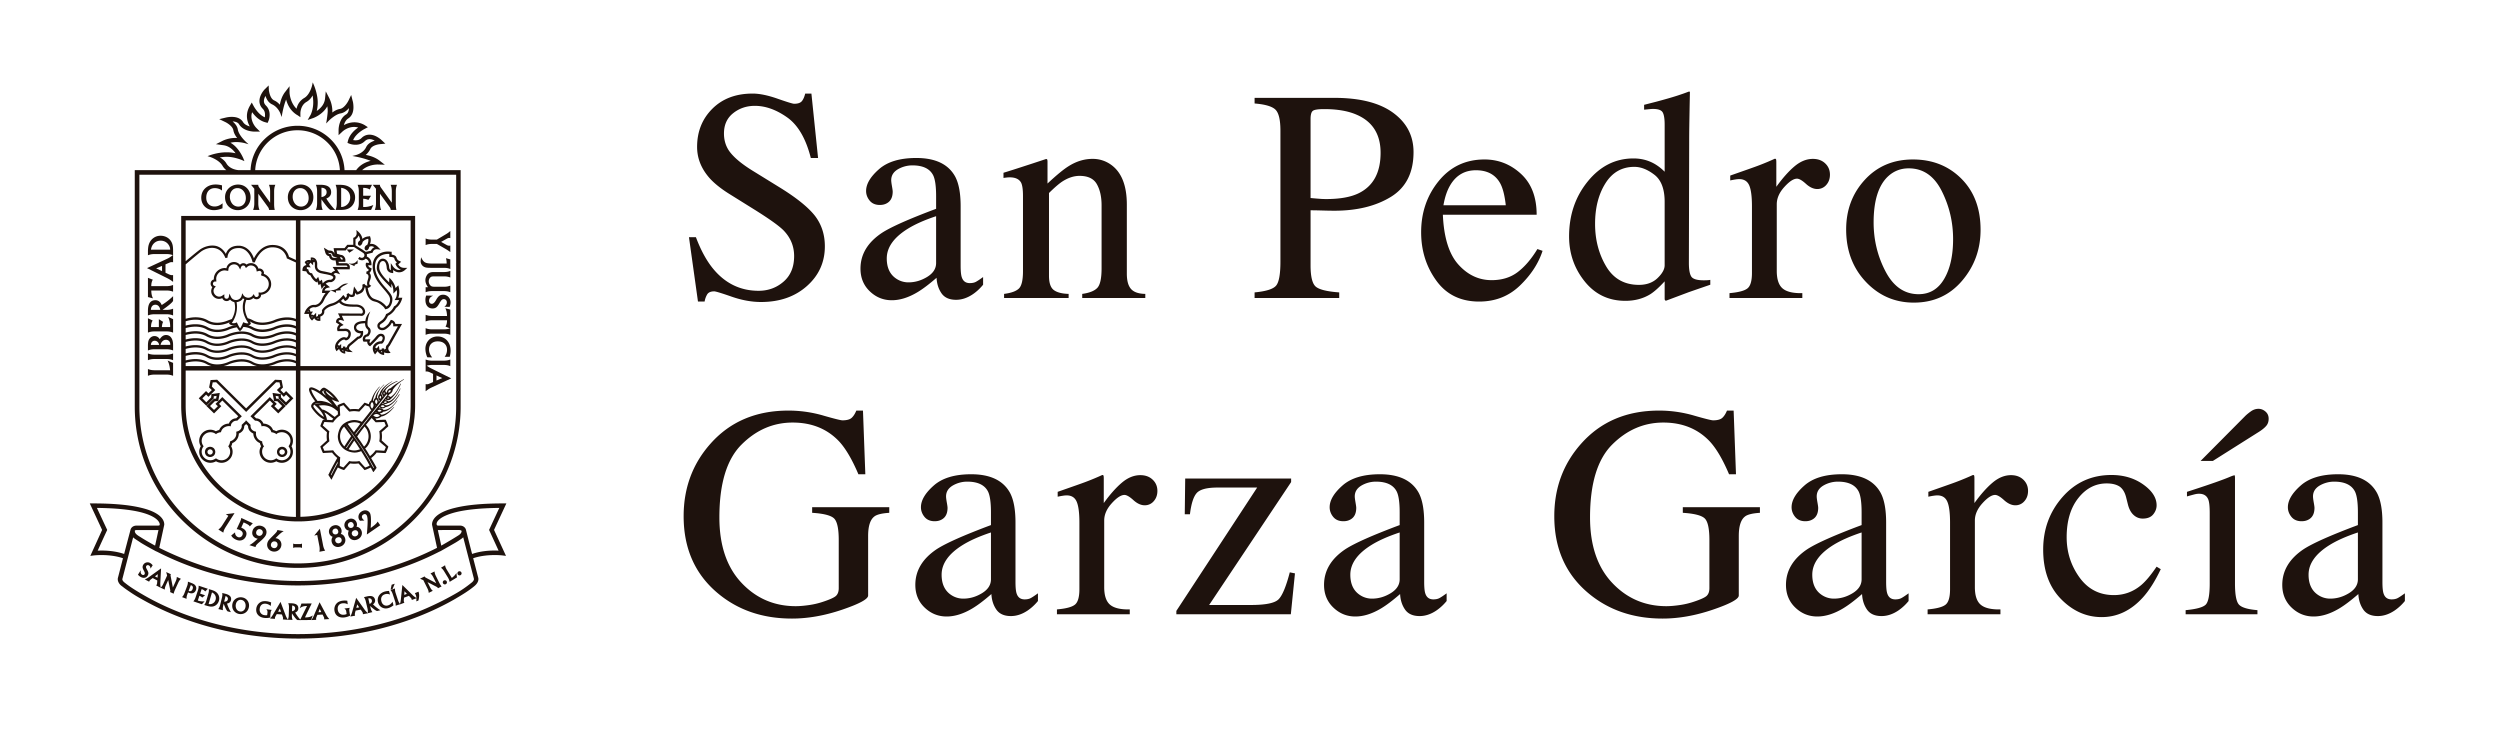 <svg xmlns="http://www.w3.org/2000/svg" height="187.177" width="641.249"><defs><clipPath id="a" clipPathUnits="userSpaceOnUse"><path d="M0 140.383h480.937V0H0z"/></clipPath></defs><g clip-path="url(#a)" transform="matrix(1.333 0 0 -1.333 0 187.177)"><path d="M133.908 94.781c.984-2.615 2.137-4.698 3.461-6.252 2.31-2.71 5.175-4.066 8.602-4.066 1.852 0 3.458.588 4.81 1.763 1.352 1.174 2.027 2.815 2.027 4.917 0 1.894-.68 3.543-2.039 4.945-.89.893-2.764 2.227-5.618 4.01l-4.967 3.097c-1.494.946-2.685 1.904-3.577 2.87-1.647 1.84-2.47 3.865-2.47 6.084 0 2.937.975 5.382 2.925 7.332 1.953 1.952 4.538 2.93 7.761 2.93 1.326 0 2.921-.329 4.79-.983 1.866-.653 2.93-.979 3.195-.979.722 0 1.218.171 1.495.51.274.342.485.824.637 1.451h1.194l1.28-12.393h-1.394c-.946 3.732-2.468 6.34-4.56 7.817-2.094 1.478-4.166 2.216-6.21 2.216-1.593 0-2.982-.469-4.165-1.408-1.185-.938-1.777-2.24-1.777-3.908 0-1.497.454-2.775 1.362-3.836.906-1.079 2.317-2.208 4.23-3.382l5.112-3.155c3.201-1.972 5.455-3.78 6.768-5.43 1.294-1.668 1.941-3.637 1.941-5.91 0-3.052-1.149-5.602-3.452-7.647-2.303-2.048-5.246-3.07-8.827-3.07-1.8 0-3.68.341-5.642 1.022-1.96.684-3.084 1.025-3.369 1.025-.68 0-1.142-.209-1.377-.626a3.986 3.986 0 0 1-.47-1.335h-1.278l-1.735 12.391zM180.128 98.817c-2.178-.719-3.979-1.517-5.4-2.387-2.729-1.687-4.094-3.6-4.094-5.742 0-1.723.57-2.995 1.707-3.809a4.15 4.15 0 0 1 2.474-.794c1.25 0 2.45.35 3.594 1.05 1.147.702 1.72 1.592 1.72 2.671zM169.7 95.605c1.741 1.137 5.22 2.683 10.43 4.633v2.417c0 1.931-.19 3.277-.568 4.036-.645 1.27-1.98 1.904-4.009 1.904a5.542 5.542 0 0 1-2.756-.737c-.873-.513-1.307-1.216-1.307-2.105 0-.228.046-.61.141-1.15.095-.54.144-.888.144-1.039 0-1.06-.353-1.8-1.053-2.216-.398-.247-.873-.369-1.42-.369-.853 0-1.506.28-1.962.838-.456.56-.684 1.18-.684 1.86 0 1.327.82 2.716 2.461 4.164 1.638 1.452 4.038 2.176 7.204 2.176 3.675 0 6.168-1.194 7.475-3.58.7-1.308 1.053-3.215 1.053-5.716V89.323c0-1.098.076-1.855.228-2.273.244-.738.757-1.109 1.532-1.109.437 0 .798.067 1.082.2.283.134.776.453 1.48.966V85.63c-.609-.738-1.262-1.346-1.962-1.82-1.063-.719-2.143-1.08-3.242-1.08-1.288 0-2.22.418-2.799 1.251-.578.835-.895 1.828-.952 2.986-1.44-1.25-2.672-2.18-3.694-2.786-1.726-1.025-3.367-1.535-4.918-1.535-1.63 0-3.043.572-4.237 1.72-1.194 1.144-1.79 2.601-1.79 4.362 0 2.747 1.375 5.04 4.123 6.878M193.208 83.866c1.346.171 2.29.507 2.829 1.01.54.501.809 1.624.809 3.368v14.438c0 1.205-.114 2.051-.34 2.54-.36.712-1.101 1.071-2.218 1.071-.171 0-.345-.009-.526-.028a17.425 17.425 0 0 1-.668-.087v.996c.776.228 2.615.814 5.515 1.763l2.671.882c.134 0 .215-.049.242-.144.03-.095.043-.228.043-.399V105.1c1.739 1.63 3.101 2.748 4.085 3.355 1.476.928 3.008 1.392 4.595 1.392a5.994 5.994 0 0 0 3.518-1.109c2.043-1.44 3.066-4.007 3.066-7.7V87.76c0-1.364.271-2.349.816-2.957.545-.605 1.459-.919 2.737-.938v-.795h-12.138v.795c1.383.19 2.348.575 2.899 1.153.551.577.825 1.833.825 3.764v12.14c0 1.627-.302 2.977-.906 4.048-.603 1.072-1.715 1.606-3.334 1.606-1.112 0-2.243-.379-3.391-1.136-.642-.437-1.47-1.156-2.487-2.162V87.362c0-1.364.301-2.278.909-2.742.605-.464 1.562-.716 2.869-.754v-.795h-12.42zM261.05 118.344c-1.646.722-3.732 1.08-6.252 1.08-1.194 0-1.93-.117-2.203-.356-.274-.236-.412-.762-.412-1.576v-15.179a87.362 87.362 0 0 1 2.048-.17c.32-.02.632-.028.936-.028 2.672 0 4.777.377 6.312 1.137 2.785 1.383 4.177 3.968 4.177 7.76 0 3.561-1.536 6.006-4.606 7.332m-19.638-34.193c2.216.21 3.599.645 4.147 1.315.55.67.824 2.203.824 4.598v25.212c0 2.026-.306 3.361-.921 4.006-.616.644-1.967 1.053-4.05 1.224v1.08h15.347c4.926 0 8.699-.958 11.313-2.873 2.615-1.912 3.923-4.432 3.923-7.56 0-3.96-1.451-6.83-4.348-8.612-2.9-1.782-6.53-2.672-10.888-2.672-.624 0-1.427.014-2.401.044-.976.027-1.701.04-2.175.04V89.38c0-2.186.336-3.56 1.009-4.125.672-.567 2.175-.933 4.505-1.104v-1.08h-16.285zM279.06 104.787c-.607-1.023-1.044-2.314-1.307-3.866h11.994c-.208 1.894-.569 3.307-1.08 4.235-.93 1.668-2.484 2.501-4.662 2.501-2.159 0-3.808-.957-4.945-2.87m13.614 2.172c2.007-1.847 3.013-4.467 3.013-7.858H277.64c.19-4.386 1.182-7.58 2.983-9.585 1.802-2.005 3.934-3.006 6.396-3.006 1.99 0 3.668.521 5.032 1.56 1.364 1.04 2.623 2.514 3.78 4.424l.994-.342c-.779-2.408-2.232-4.638-4.362-6.689-2.13-2.05-4.744-3.073-7.83-3.073-3.565 0-6.318 1.342-8.26 4.036-1.942 2.688-2.913 5.788-2.913 9.293 0 3.808 1.128 7.096 3.382 9.862 2.257 2.767 5.192 4.151 8.813 4.151 2.672 0 5.013-.923 7.02-2.773M318.953 86.91c.908.87 1.364 1.695 1.364 2.47v12.196c0 2.463-.659 4.202-1.974 5.216-1.319 1.012-2.602 1.519-3.852 1.519-2.388 0-4.245-1.055-5.57-3.168-1.328-2.113-1.992-4.714-1.992-7.804 0-3.05.708-5.77 2.118-8.156 1.41-2.387 3.52-3.581 6.325-3.581 1.478 0 2.672.434 3.581 1.308m-.825 22.112c.757-.4 1.487-.947 2.19-1.65v9.04c0 1.157-.129 1.952-.384 2.388-.257.437-.868.654-1.833.654-.228 0-.428-.011-.596-.03a71.27 71.27 0 0 0-1.14-.111v.936l2.333.597c.852.228 1.703.463 2.558.71.851.247 1.6.483 2.246.71.301.096.803.275 1.505.54l.171-.056-.057-2.984-.057-3.34a204.916 204.916 0 0 1-.027-3.395l-.057-23.225c0-1.231.15-2.093.452-2.584.305-.494 1.11-.741 2.417-.741.21 0 .416.006.625.016.208.009.417.033.626.07v-.937a2332.7 2332.7 0 0 1-4.12-1.422l-4.465-1.676-.198.255v3.496c-1.06-1.155-1.98-1.98-2.756-2.474-1.383-.851-2.986-1.277-4.803-1.277-3.223 0-5.832 1.245-7.83 3.738-2 2.49-3 5.376-3 8.655 0 4.112 1.197 7.64 3.595 10.587 2.396 2.946 5.33 4.419 8.797 4.419 1.383 0 2.653-.302 3.808-.91M332.795 84.01c1.744.152 2.899.458 3.467.922.569.464.853 1.454.853 2.97v12.819c0 1.878-.175 3.218-.525 4.023-.351.806-.99 1.207-1.918 1.207a5.16 5.16 0 0 1-.754-.07 13.8 13.8 0 0 1-.982-.185v.939l3.317 1.166c1.13.396 1.915.68 2.352.852.944.36 1.915.768 2.916 1.223.132 0 .214-.05.24-.143.03-.096.045-.293.045-.598v-4.66c1.215 1.685 2.389 3.003 3.517 3.95 1.132.947 2.306 1.42 3.522 1.42.97 0 1.758-.29 2.365-.867.61-.577.914-1.301.914-2.172 0-.78-.233-1.433-.697-1.962a2.226 2.226 0 0 0-1.75-.797c-.72 0-1.443.334-2.172.996-.731.664-1.305.995-1.72.995-.665 0-1.478-.537-2.444-1.606-.97-1.071-1.451-2.175-1.451-3.312V88.3c0-1.63.38-2.76 1.136-3.395.759-.635 2.018-.933 3.782-.895v-.938h-14.013zM363.378 106.55c-1.898-1.725-2.85-4.7-2.85-8.927 0-3.37.764-6.518 2.293-9.436 1.528-2.919 3.649-4.378 6.365-4.378 2.126 0 3.764.976 4.912 2.93 1.15 1.95 1.722 4.507 1.722 7.673 0 3.28-.73 6.366-2.192 9.265-1.462 2.9-3.577 4.35-6.35 4.35-1.5 0-2.801-.492-3.9-1.477m-4.541-.727c2.398 2.607 5.482 3.91 9.253 3.91 3.75 0 6.859-1.233 9.322-3.696 2.463-2.463 3.695-5.742 3.695-9.835 0-3.77-1.194-7.049-3.581-9.833-2.387-2.785-5.476-4.179-9.265-4.179-3.638 0-6.72 1.337-9.24 4.008-2.52 2.672-3.778 6.025-3.778 10.061 0 3.77 1.197 6.96 3.594 9.564M158.353 60.474c2.178-.626 3.428-.938 3.751-.938.833 0 1.427.16 1.777.481.35.323.648.787.895 1.392h1.28l.453-12.248h-1.334c-1.194 2.822-2.428 4.924-3.697 6.308-2.292 2.424-5.276 3.64-8.952 3.64-3.735 0-7.017-1.419-9.848-4.25-2.835-2.835-4.251-7.5-4.251-14 0-5.363 1.41-9.55 4.234-12.564 2.824-3.01 6.312-4.519 10.462-4.519.7 0 1.524.068 2.471.201.95.13 1.847.34 2.702.623 1.383.454 2.246.844 2.585 1.175.342.332.513.82.513 1.463v9.274c0 2.248-.318 3.648-.953 4.201-.634.551-2.023.895-4.163 1.028v1.08h14.837v-1.08c-1.44-.095-2.398-.33-2.872-.71-.795-.608-1.194-1.859-1.194-3.752V25.825c0-.684-1.671-1.592-5.015-2.729-3.345-1.135-6.562-1.705-9.651-1.705-5.686 0-10.479 1.657-14.382 4.975-4.302 3.656-6.453 8.563-6.453 14.723 0 5.42 1.715 10.06 5.146 13.927 3.77 4.263 8.772 6.395 15.008 6.395 2.254 0 4.47-.312 6.651-.936M190.683 37.96c-2.178-.72-3.979-1.516-5.4-2.387-2.729-1.687-4.094-3.6-4.094-5.742 0-1.723.57-2.995 1.706-3.81a4.159 4.159 0 0 1 2.474-.793c1.251 0 2.45.35 3.594 1.049 1.147.703 1.72 1.593 1.72 2.672zm-10.43-3.211c1.742 1.136 5.22 2.682 10.43 4.632v2.417c0 1.932-.19 3.277-.567 4.037-.646 1.269-1.98 1.904-4.009 1.904a5.532 5.532 0 0 1-2.756-.738c-.874-.513-1.308-1.215-1.308-2.105 0-.228.047-.61.141-1.15.096-.54.145-.887.145-1.04 0-1.06-.353-1.8-1.053-2.215-.399-.247-.873-.37-1.422-.37-.85 0-1.505.28-1.96.839-.456.559-.684 1.18-.684 1.86 0 1.327.82 2.716 2.46 4.164 1.638 1.452 4.04 2.176 7.204 2.176 3.676 0 6.17-1.194 7.476-3.58.7-1.308 1.052-3.215 1.052-5.716V28.466c0-1.098.076-1.855.228-2.273.244-.737.757-1.11 1.533-1.11.437 0 .797.069 1.082.202.282.133.776.453 1.48.966v-1.48a9.387 9.387 0 0 0-1.963-1.82c-1.063-.718-2.142-1.078-3.24-1.078-1.29 0-2.223.417-2.8 1.25-.578.836-.895 1.828-.953 2.986-1.44-1.25-2.67-2.18-3.694-2.785-1.725-1.026-3.366-1.535-4.917-1.535-1.63 0-3.044.572-4.237 1.719-1.194 1.145-1.79 2.6-1.79 4.362 0 2.748 1.375 5.04 4.122 6.879M203.38 23.153c1.744.152 2.9.458 3.467.922.569.464.854 1.454.854 2.97v12.819c0 1.877-.176 3.218-.526 4.023-.35.806-.99 1.207-1.918 1.207a5.16 5.16 0 0 1-.754-.07c-.312-.046-.64-.11-.982-.185v.939l3.317 1.166c1.13.396 1.916.68 2.352.852.944.36 1.915.768 2.916 1.223.133 0 .214-.05.24-.144.032-.095.045-.293.045-.597v-4.66c1.215 1.685 2.389 3.003 3.518 3.95 1.13.947 2.305 1.42 3.52 1.42.972 0 1.759-.29 2.366-.867.61-.577.914-1.301.914-2.173 0-.778-.233-1.432-.697-1.961a2.226 2.226 0 0 0-1.75-.797c-.718 0-1.443.334-2.172.996-.73.664-1.305.995-1.72.995-.664 0-1.478-.537-2.444-1.606-.968-1.071-1.451-2.175-1.451-3.312v-12.82c0-1.63.38-2.76 1.136-3.395.76-.635 2.019-.933 3.782-.895v-.938H203.38zM248.442 48.335v-.68l-15.776-23.65h8.043c2.785 0 4.548.354 5.29 1.065.737.711 1.466 2.45 2.185 5.216l.996-.198-.795-7.874h-22.028v.654l15.548 23.734h-7.62c-2.045 0-3.382-.353-4.006-1.053-.627-.699-1.063-2.064-1.307-4.093h-.996l.084 6.88zM269.328 37.96c-2.18-.72-3.979-1.516-5.4-2.387-2.729-1.687-4.094-3.6-4.094-5.742 0-1.723.567-2.995 1.707-3.81a4.15 4.15 0 0 1 2.471-.793c1.25 0 2.45.35 3.596 1.049 1.145.703 1.72 1.593 1.72 2.672zm-10.432-3.211c1.744 1.136 5.222 2.682 10.432 4.632v2.417c0 1.932-.19 3.277-.569 4.037-.643 1.269-1.98 1.904-4.007 1.904a5.54 5.54 0 0 1-2.758-.738c-.87-.513-1.308-1.215-1.308-2.105 0-.228.05-.61.144-1.15.095-.54.141-.887.141-1.04 0-1.06-.35-1.8-1.052-2.215-.397-.247-.87-.37-1.422-.37-.852 0-1.505.28-1.96.839-.454.559-.682 1.18-.682 1.86 0 1.327.82 2.716 2.458 4.164 1.638 1.452 4.041 2.176 7.207 2.176 3.675 0 6.168-1.194 7.475-3.58.7-1.308 1.05-3.215 1.05-5.716V28.466c0-1.098.076-1.855.228-2.273.247-.737.757-1.11 1.535-1.11.437 0 .795.069 1.08.202.285.133.778.453 1.478.966v-1.48a9.358 9.358 0 0 0-1.96-1.82c-1.06-.718-2.14-1.078-3.243-1.078-1.288 0-2.22.417-2.799 1.25-.578.836-.895 1.828-.952 2.986-1.44-1.25-2.67-2.18-3.694-2.785-1.725-1.026-3.364-1.535-4.918-1.535-1.63 0-3.04.572-4.234 1.719-1.194 1.145-1.79 2.6-1.79 4.362 0 2.748 1.372 5.04 4.12 6.879M325.886 60.474c2.179-.626 3.429-.938 3.752-.938.832 0 1.427.16 1.776.481.35.323.649.787.896 1.392h1.28l.452-12.248h-1.334c-1.193 2.822-2.427 4.924-3.697 6.308-2.292 2.424-5.275 3.64-8.951 3.64-3.736 0-7.018-1.419-9.85-4.25-2.834-2.835-4.25-7.5-4.25-14 0-5.363 1.41-9.55 4.235-12.564 2.823-3.01 6.31-4.519 10.462-4.519.7 0 1.524.068 2.47.201.95.13 1.848.34 2.702.623 1.384.454 2.246.844 2.585 1.175.342.332.513.82.513 1.463v9.274c0 2.248-.317 3.648-.952 4.201-.635.551-2.024.895-4.164 1.028v1.08h14.838v-1.08c-1.441-.095-2.4-.33-2.873-.71-.795-.608-1.194-1.859-1.194-3.752V25.825c0-.684-1.671-1.592-5.015-2.729-3.344-1.135-6.561-1.705-9.651-1.705-5.685 0-10.478 1.657-14.382 4.975-4.301 3.656-6.452 8.563-6.452 14.723 0 5.42 1.714 10.06 5.145 13.927 3.77 4.263 8.772 6.395 15.009 6.395 2.254 0 4.469-.312 6.65-.936M358.216 37.96c-2.178-.72-3.98-1.516-5.4-2.387-2.73-1.687-4.093-3.6-4.093-5.742 0-1.723.569-2.995 1.706-3.81a4.157 4.157 0 0 1 2.474-.793c1.25 0 2.449.35 3.593 1.049 1.148.703 1.72 1.593 1.72 2.672zm-10.43-3.211c1.742 1.136 5.219 2.682 10.43 4.632v2.417c0 1.932-.19 3.277-.566 4.037-.646 1.269-1.981 1.904-4.01 1.904a5.535 5.535 0 0 1-2.756-.738c-.873-.513-1.307-1.215-1.307-2.105 0-.228.046-.61.14-1.15.096-.54.145-.887.145-1.04 0-1.06-.353-1.8-1.052-2.215-.4-.247-.874-.37-1.422-.37-.852 0-1.505.28-1.961.839-.456.559-.684 1.18-.684 1.86 0 1.327.82 2.716 2.46 4.164 1.639 1.452 4.039 2.176 7.204 2.176 3.676 0 6.169-1.194 7.476-3.58.7-1.308 1.053-3.215 1.053-5.716V28.466c0-1.098.076-1.855.227-2.273.244-.737.757-1.11 1.533-1.11.437 0 .797.069 1.082.202.283.133.776.453 1.479.966v-1.48a9.383 9.383 0 0 0-1.961-1.82c-1.063-.718-2.143-1.078-3.242-1.078-1.288 0-2.221.417-2.8 1.25-.577.836-.894 1.828-.951 2.986-1.441-1.25-2.672-2.18-3.694-2.785-1.726-1.026-3.367-1.535-4.918-1.535-1.63 0-3.043.572-4.237 1.719-1.193 1.145-1.791 2.6-1.791 4.362 0 2.748 1.376 5.04 4.123 6.879M370.916 23.153c1.741.152 2.896.458 3.466.922.57.464.852 1.454.852 2.97v12.819c0 1.877-.173 3.218-.526 4.023-.351.806-.99 1.207-1.918 1.207-.189 0-.439-.022-.754-.07a13.729 13.729 0 0 1-.979-.185v.939l3.314 1.166c1.134.396 1.918.68 2.353.852.943.36 1.917.768 2.918 1.223.132 0 .212-.05.241-.144.027-.095.041-.293.041-.597v-4.66c1.218 1.685 2.389 3.003 3.52 3.95 1.132.947 2.304 1.42 3.522 1.42.968 0 1.758-.29 2.365-.867.607-.577.911-1.301.911-2.173 0-.778-.23-1.432-.697-1.961a2.224 2.224 0 0 0-1.747-.797c-.721 0-1.445.334-2.175.996-.729.664-1.302.995-1.72.995-.662 0-1.478-.537-2.444-1.606-.966-1.071-1.448-2.175-1.448-3.312v-12.82c0-1.63.377-2.76 1.136-3.395.757-.635 2.018-.933 3.782-.895v-.938h-14.013zM412.411 47.19c1.714-1.217 2.571-2.554 2.571-4.008 0-.624-.217-1.204-.653-1.741-.435-.538-1.106-.81-2.019-.81-.66 0-1.245.229-1.746.685-.502.453-.868 1.117-1.093 1.988l-.342 1.364c-.247 1.004-.673 1.714-1.28 2.132-.625.399-1.449.597-2.47.597-2.163 0-3.986-.944-5.475-2.832-1.486-1.888-2.23-4.397-2.23-7.527 0-2.867.82-5.436 2.458-7.714 1.638-2.276 3.851-3.415 6.637-3.415 1.972 0 3.724.645 5.26 1.936.87.74 1.855 1.918 2.953 3.532l.798-.483c-1.08-2.278-2.217-4.08-3.412-5.406-2.292-2.544-4.945-3.814-7.959-3.814-2.954 0-5.568 1.167-7.845 3.497-2.272 2.33-3.409 5.496-3.409 9.494 0 3.922 1.24 7.294 3.722 10.117 2.484 2.824 5.62 4.237 9.41 4.237 2.367 0 4.41-.61 6.124-1.828M436.086 58.483c-.302-.361-.75-.73-1.335-1.11l-8.954-5.655h-2.36l8.555 8.612c.304.304.684.616 1.14.939.453.322.935.483 1.448.483.494 0 .942-.177 1.35-.527.408-.35.61-.808.61-1.378 0-.551-.15-1.003-.454-1.364m-15.52-35.474c2.028.19 3.308.537 3.839 1.039.53.502.795 1.86.795 4.08v13.557c0 1.23-.084 2.083-.255 2.557-.284.776-.881 1.167-1.793 1.167-.206 0-.41-.02-.61-.057-.198-.038-.772-.19-1.72-.456v.88l1.224.4c3.314 1.08 5.628 1.893 6.936 2.444.529.228.87.342 1.022.342.038-.133.058-.276.058-.43V28.129c0-2.162.259-3.516.78-4.066.52-.551 1.7-.901 3.54-1.053v-.795h-13.815zM453.714 37.96c-2.178-.72-3.98-1.516-5.4-2.387-2.73-1.687-4.093-3.6-4.093-5.742 0-1.723.569-2.995 1.706-3.81a4.157 4.157 0 0 1 2.474-.793c1.25 0 2.449.35 3.593 1.049 1.148.703 1.72 1.593 1.72 2.672zm-10.43-3.211c1.742 1.136 5.219 2.682 10.43 4.632v2.417c0 1.932-.19 3.277-.566 4.037-.646 1.269-1.981 1.904-4.01 1.904a5.535 5.535 0 0 1-2.756-.738c-.873-.513-1.307-1.215-1.307-2.105 0-.228.046-.61.14-1.15.096-.54.145-.887.145-1.04 0-1.06-.353-1.8-1.053-2.215-.4-.247-.873-.37-1.421-.37-.852 0-1.506.28-1.961.839-.456.559-.684 1.18-.684 1.86 0 1.327.82 2.716 2.46 4.164 1.639 1.452 4.039 2.176 7.204 2.176 3.676 0 6.169-1.194 7.476-3.58.7-1.308 1.053-3.215 1.053-5.716V28.466c0-1.098.076-1.855.227-2.273.244-.737.757-1.11 1.533-1.11.437 0 .797.069 1.082.202.283.133.776.453 1.479.966v-1.48a9.383 9.383 0 0 0-1.961-1.82c-1.063-.718-2.143-1.078-3.242-1.078-1.288 0-2.221.417-2.8 1.25-.577.836-.894 1.828-.951 2.986-1.441-1.25-2.672-2.18-3.694-2.785-1.726-1.026-3.367-1.535-4.918-1.535-1.63 0-3.043.572-4.237 1.719-1.194 1.145-1.791 2.6-1.791 4.362 0 2.748 1.376 5.04 4.123 6.879" fill="#1e120d"/><path d="M87.776 106.796v-44.62c0-14.468-10.408-26.94-24.75-29.653a31.78 31.78 0 0 0-5.742-.52h-.028c-16.782.03-30.435 13.566-30.435 30.174v44.619zm-36.208 6.266a8.139 8.139 0 0 0 5.688 2.29 8.143 8.143 0 0 0 5.677-2.29 8.038 8.038 0 0 0 2.47-5.376H49.107a8.043 8.043 0 0 0 2.461 5.376m-4.683-3.27c-.039.1-.897 2.269-2.54 3.154.34.09.718.135 1.133.135a6.66 6.66 0 0 0 1.646-.215l.704-.204-.543.492c-.012.014-1.333 1.223-1.525 2.339-.096.663-.577 1.199-1.007 1.557.452-.016.993-.131 1.248-.544.837-1.375 2.77-1.415 2.987-1.415h1.048l-.289.29-.436.436c-.038.038-.936.952-.936 2.258 0 .226.054.472.143.755.571-.794 1.448-1.685 2.633-1.964l.2-.056.143-.041.058.138.087.202c.093.17.245.659.245 1.228 0 .482-.119 1.176-.687 1.744-.287.287-.415.562-.415.895 0 .309.104.638.31.98.16-.525.513-1.273 1.277-1.626 1.163-.543 1.605-1.798 1.61-1.81l.213-.623.114.649c.004.018.282 1.579.75 2.72.351-1.317 1.05-2.311 2.08-2.957l.041-.026h.026l.333-.231.266-.185V118.685c0 .013.03 1.467 1.162 2.115.507.292.906.715 1.19 1.259.067-.4.122-.871.122-1.344 0-1.415-.497-2.377-.5-2.386l-.348-.604-.225-.393.43.148.666.232c.018.005 1.81.647 2.68 2.253.055-.3.083-.594.083-.902 0-.533-.21-1.85-.212-1.863l-.087-.544.38.4c.01.014 1.29 1.358 2.437 1.548.547.102 1.072.44 1.568 1.009-.029-.61-.209-1.008-.554-1.22-1.427-.868-1.444-2.9-1.444-2.986v-1.002l.286.269.465.434c.011.013.93.885 2.235.885.266 0 .534-.037.796-.111-.606-.41-1.67-1.291-1.978-2.583l-.058-.23-.036-.14.134-.058.203-.086a3.426 3.426 0 0 1 1.222-.223c.717 0 1.314.232 1.774.692.301.27.58.388.928.388.305 0 .655-.105.985-.29-.834-.262-1.392-.69-1.66-1.267-.538-1.128-1.894-1.484-1.908-1.488l-.75-.19.76-.142c.02-.002 1.532-.287 2.777-.8-1.205-.293-2.14-.89-2.786-1.78h-2.244a8.89 8.89 0 0 1-2.732 5.992 9.042 9.042 0 0 1-6.307 2.538 9.07 9.07 0 0 1-6.319-2.538 8.808 8.808 0 0 1-2.723-5.991h-2.389c-.009 0-1.579.11-2.258 1.279-.292.488-.722.875-1.278 1.158a8.27 8.27 0 0 0 1.363.124c1.455 0 2.991-.665 3.006-.672l.374-.164zM35.118 40.249a31.357 31.357 0 0 1 9.96-6.653 31.439 31.439 0 0 1 12.177-2.454h.03c2.06 0 4.053.187 5.922.555 14.736 2.77 25.431 15.59 25.431 30.48v45.509H69.694c1.117 1.026 2.664 1.08 2.984 1.08h.034l.811-.027.527-.018-.417.323-.638.494c-.702.526-1.582.885-2.622 1.07.346.284.637.649.87 1.094l.002.004.001.004c.393.862 1.926.974 1.942.975h.01l.58.059.374.036-.274.256-.436.406c-.078.076-1.119 1.062-2.32 1.062a2.104 2.104 0 0 1-1.54-.631c-.292-.303-.68-.455-1.154-.455a2.49 2.49 0 0 0-.475.049c.544 1.295 2.125 2.099 2.142 2.106l.438.234.256.136-.243.158-.406.26-.004.003-.005.003a3.935 3.935 0 0 1-1.932.519 4.168 4.168 0 0 1-2.025-.546c.118.447.36.996.858 1.3.643.412.981 1.154.981 2.147 0 .418-.066.985-.15 1.202l-.174.697-.115.457-.203-.427-.319-.666c-.248-.495-.907-1.467-1.615-1.588-.592-.1-1.106-.395-1.499-.697.01.1.014.199.014.298a5.768 5.768 0 0 1-.594 2.477l-.004.006-.407.786-.264.506-.057-.568-.086-.871c-.132-1.097-.875-1.852-1.595-2.334.098.386.193.939.193 1.65 0 1.613-.716 3.289-.747 3.36l-.212.49-.11-.522c-.004-.02-.398-1.834-1.534-2.484a3.093 3.093 0 0 1-1.442-1.953 1.628 1.628 0 0 1-.038-.103c-1.254 1.206-1.34 3.052-1.34 3.072v1.254l-.306-.4-.462-.606c-.542-.652-.91-1.512-1.1-2.563a2.963 2.963 0 0 1-1.105.843c-.483.234-.815.85-.983 1.83a1 1 0 0 1-.02.099l-.028.563-.019.382-.27-.27-.407-.406c-.232-.195-1.095-1.21-1.095-2.325 0-.558.218-1.07.63-1.483.303-.302.444-.67.444-1.156 0-.186-.013-.357-.036-.497-.768.334-1.512 1.073-2.113 2.1l-.03.05-.227.428-.145.27-.152-.265-.233-.406c-.367-.65-.545-1.284-.545-1.942 0-.66.184-1.326.55-1.986-.429.115-1.005.358-1.308.857-.397.643-1.143.982-2.157.982a4.893 4.893 0 0 1-1.224-.154l-.72-.172-.468-.111.435-.207.666-.32c.507-.235 1.494-.875 1.618-1.614.084-.487.331-.986.733-1.49a4.54 4.54 0 0 1-.37.016c-1.267 0-2.32-.486-2.483-.583l-.747-.375-.49-.244.541-.075.843-.116c1.174-.14 1.952-.924 2.398-1.556-.406.093-.98.183-1.678.183h-.119c-1.595 0-3.07-.54-3.132-.563l-.467-.172.475-.15c.017-.004 1.717-.546 2.4-1.693.18-.323.424-.607.73-.846H25.931V62.176c0-4.182.83-8.244 2.467-12.07a30.981 30.981 0 0 1 6.72-9.857" fill="#1e120d"/><path d="M88.469 39.285h-4.201c-.088.006-.15.032-.19.082-.071.086-.067.234-.062.27v.023c0 .06.027.39.528.82.616.534 1.668.995 3.125 1.371 2.064.516 4.895.796 8.418.834-.493-1.028-1.878-4.025-1.943-4.165l-.032-.07.032-.072s1.313-2.865 1.797-3.917c-.211.013-.48.022-.8.022-1.097 0-2.718-.116-4.297-.659-.235.858-1.042 4.076-1.195 4.693h-.001c-.046.18-.33.768-1.18.768m-4.207-.862c.02.001 1.793.01 3.024.01.972 0 1.139-.006 1.166-.009.06-.006.206-.046.268-.074a.379.379 0 0 0 .09-.068.797.797 0 0 0 .012-.14c-.044-.24-.202-.456-.482-.66-.26-.188-2.374-1.473-3.431-2.053-.074.36-.205.95-.341 1.567-.11.493-.223 1-.314 1.428h.008M25.62 37a.048.048 0 0 0 .005.018c.105-.105.198-.175.248-.214l.022-.017.008-.007.013-.01c.19-.132.385-.259.572-.38.184-.12.374-.246.56-.374l.003-.003.003-.002c.797-.498 1.643-.956 2.46-1.4l.42-.23.007-.002.005-.003.315-.143c6.022-3.069 12.54-5.075 19.372-5.962a58.276 58.276 0 0 1 7.693-.508c6 0 11.976.904 17.762 2.69 3.35 1.026 6.51 2.298 9.392 3.78l.316.143.006.003.007.004c.108.06 2.642 1.495 2.906 1.658.416.25.66.42 1.035.677l.075.051.004.003.002.002c.13.1.225.18.305.255.499-1.927 1.976-7.658 2.038-7.899l.024-.153c-.008-.3-.346-.598-.476-.688l-.007-.004-.005-.005a22.19 22.19 0 0 0-3.167-2.16 53.974 53.974 0 0 0-3.356-1.764c-5.546-2.717-11.697-4.536-18.281-5.407a66.908 66.908 0 0 0-8.54-.548c-5.375 0-10.68.651-15.763 1.936-5.284 1.343-10.12 3.3-14.372 5.812l-.205.117c-1.046.627-2.062 1.254-2.965 1.985l-.004.003-.003.002c-.233.171-.607.503-.491.822l.002.007.002.007 1.943 7.51c.043.144.078.28.11.398m1.615-.063l-.085.056c-.058.037-.12.073-.181.111-.436.263-.976.59-1.02 1.04a1.405 1.405 0 0 0-.001.18c.009.04.152.098.355.098h3.989c.044.001.147.003.192.01h.009a302.54 302.54 0 0 0-.65-3.006c-.795.435-1.706.948-2.608 1.511m-6.637 1.438l.034.073-.034.071c-.017.035-1.47 3.131-1.948 4.166 3.547-.039 6.39-.319 8.453-.835 3.21-.83 3.602-1.958 3.64-2.304-.004-.069-.027-.172-.062-.206-.032-.035-.13-.044-.183-.05-.023 0-.044-.004-.063-.006h-4.132c-.86 0-1.134-.58-1.178-.765h-.001c-.044-.167-1.002-3.764-1.235-4.693-1.662.57-3.397.656-4.3.656-.32 0-.585-.009-.792-.022a317.004 317.004 0 0 0 1.8 3.915m74.468.072c.279.611 2.239 4.814 2.26 4.86l.112.241h-.673c-3.811 0-6.9-.284-9.178-.846-4.017-.959-4.451-2.544-4.451-3.182v-.076l.004-.018.958-4.426c-5.896-2.987-12.297-4.963-19.033-5.87a57.794 57.794 0 0 0-7.631-.506c-5.96 0-11.898.901-17.648 2.676a62.969 62.969 0 0 0-9.14 3.7l.959 4.426.004.018v.076c0 .64-.432 2.228-4.423 3.182-2.28.562-5.386.846-9.236.846h-.673l.112-.242c.022-.045 1.984-4.252 2.26-4.859-.268-.6-2.124-4.673-2.143-4.716l-.127-.276.302.037.463.06h.018c.403.037.886.06 1.36.06 1.089 0 2.676-.11 4.142-.612l-.945-3.67c-.224-.684.24-1.397.817-1.754.44-.365.918-.689 1.38-1.003l.277-.189a24.58 24.58 0 0 1 1.87-1.14A56.56 56.56 0 0 1 30 23.677c5.577-2.747 11.714-4.598 18.24-5.5a66.42 66.42 0 0 1 9.179-.636c5.2 0 10.35.605 15.31 1.8 5.52 1.35 10.56 3.337 14.984 5.905l.004.004.005.003.083.055c1.096.642 2.353 1.4 3.413 2.276.693.55.978 1.197.777 1.776l-.944 3.642c1.467.501 3.057.61 4.149.61.469 0 .927-.019 1.36-.058.019 0 .032-.002.032-.002l.47-.059.305-.037-.13.276c-.018.044-1.9 4.114-2.171 4.716M39.612 100.49c.216-.17.457-.3.716-.383a2.67 2.67 0 0 1 .835-.128c.244 0 .505.029.775.087.269.056.55.143.836.258l.036.014.026.963-.1-.076a2.922 2.922 0 0 0-.715-.41 2.059 2.059 0 0 0-.721-.132c-.49 0-.883.155-1.173.463-.291.307-.44.727-.44 1.249 0 .559.153 1.007.45 1.333.298.324.704.49 1.208.49.238 0 .468-.036.684-.102.215-.066.414-.166.59-.292l.095-.07.007.996-.046.012c-.21.05-.411.09-.604.116a4.01 4.01 0 0 1-.553.04c-.376 0-.724-.051-1.04-.151a2.606 2.606 0 0 1-.847-.455 2.337 2.337 0 0 1-.673-.852 2.596 2.596 0 0 1-.23-1.09c0-.384.077-.742.228-1.063a2.22 2.22 0 0 1 .656-.816M44.233 102.556c0 .49.138.896.412 1.205.273.306.626.462 1.051.462.264 0 .51-.065.73-.194.22-.128.41-.317.565-.564.102-.16.18-.344.235-.542.054-.2.081-.413.081-.635 0-.478-.139-.872-.413-1.172a1.37 1.37 0 0 0-1.055-.452c-.25 0-.483.06-.696.175-.215.115-.396.28-.539.49a2.127 2.127 0 0 0-.37 1.227m-.075-2.017c.228-.183.48-.324.75-.419.268-.094.554-.142.847-.142a2.454 2.454 0 0 1 1.669.631c.256.23.454.508.586.824.134.317.202.666.202 1.035 0 .353-.064.685-.19.99a2.379 2.379 0 0 1-.554.807 2.35 2.35 0 0 1-.753.48 2.658 2.658 0 0 1-1.983-.064 2.478 2.478 0 0 1-.867-.646 2.297 2.297 0 0 1-.423-.722 2.528 2.528 0 0 1-.139-.85c0-.394.074-.76.22-1.088.146-.33.36-.61.635-.836M48.934 101.308c0-.235-.017-.454-.05-.65a2.881 2.881 0 0 0-.15-.556l-.031-.081h1.229l-.033.082a2.574 2.574 0 0 0-.148.546 4.081 4.081 0 0 0-.05.659v1.831l1.89-2.6a.948.948 0 0 0 .114-.212 1.21 1.21 0 0 0 .062-.254l.006-.052h1.097l-.018.075c-.036.145-.062.31-.08.495a7.017 7.017 0 0 0-.025.662v2.32c0 .236.017.456.05.653.033.196.083.382.15.553l.032.081h-1.231l.034-.083c.068-.168.118-.35.149-.542.032-.196.047-.418.047-.662v-2.164l-2.041 2.845a1 1 0 0 1-.043.058c-.13.18-.197.333-.197.457v.091h-1.391l.628-.76zM56.318 102.556c0 .49.14.896.412 1.205.273.306.626.462 1.05.462.264 0 .51-.065.73-.194.22-.128.41-.317.566-.564.1-.16.18-.344.235-.542.054-.2.08-.413.08-.635 0-.478-.138-.872-.412-1.172a1.37 1.37 0 0 0-1.055-.452c-.25 0-.483.06-.696.175-.215.115-.396.28-.54.49a2.127 2.127 0 0 0-.37 1.227m-.074-2.017c.229-.183.48-.324.75-.419.269-.094.554-.142.847-.142a2.47 2.47 0 0 1 1.67.631c.255.23.453.508.585.824.134.317.202.666.202 1.035 0 .353-.064.685-.191.99a2.407 2.407 0 0 1-.553.807 2.35 2.35 0 0 1-.753.48 2.467 2.467 0 0 1-.896.161c-.386 0-.753-.077-1.087-.226a2.478 2.478 0 0 1-.867-.645 2.278 2.278 0 0 1-.423-.722 2.536 2.536 0 0 1-.14-.85c0-.394.075-.76.22-1.088.147-.33.36-.61.636-.836M62.574 102.8c-.173-.158-.415-.262-.717-.312v1.806c.299-.01.539-.09.715-.237.186-.156.276-.36.276-.626a.805.805 0 0 0-.274-.63m-1.605 1.424c.032-.195.049-.415.049-.653v-2.265c0-.235-.017-.453-.05-.649a2.83 2.83 0 0 0-.15-.556l-.031-.082h1.305l-.032.083c-.07.172-.12.36-.154.555a4.07 4.07 0 0 0-.05.65v.757a17.37 17.37 0 0 1 1.08-1.436c.464-.539.627-.609.718-.609h.84l-.096.103c-.312.326-.608.674-.881 1.032-.258.34-.502.695-.727 1.06.288.108.514.262.672.456.172.21.258.463.258.753 0 .481-.174.846-.52 1.084-.336.234-.855.352-1.541.352h-.872l.03-.082c.069-.173.12-.359.152-.553M65.647 100.582v3.696c.518-.073.94-.276 1.25-.603.324-.338.488-.764.488-1.268 0-.353-.089-.678-.265-.966a1.787 1.787 0 0 0-.727-.672 1.634 1.634 0 0 0-.746-.187m-.888 3.643a3.96 3.96 0 0 0 .05-.652v-2.266c0-.234-.017-.453-.05-.649a2.765 2.765 0 0 0-.15-.555l-.032-.082h.897c.392 0 .722.026.981.076.26.052.496.134.701.247.37.205.66.495.866.861a2.5 2.5 0 0 1 .308 1.237c0 .484-.138.927-.408 1.32-.269.39-.638.681-1.098.866-.205.08-.437.14-.687.177-.25.036-.557.055-.919.055h-.64l.03-.083a2.7 2.7 0 0 0 .151-.552M68.995 104.225c.033-.194.049-.414.049-.651v-2.267c0-.235-.016-.453-.05-.648a2.953 2.953 0 0 0-.15-.558l-.032-.08h2.59l.436.952-.141-.058a4.352 4.352 0 0 0-1.688-.333c-.02 0-.05 0-.09.003l-.036.001v1.595c.204-.017.382-.04.532-.077.164-.037.304-.085.416-.143l.049-.026.516.823h-1.513v1.51c.258 0 .489-.023.686-.07.196-.047.369-.117.512-.21l.058-.037.439.908h-2.766l.033-.08c.067-.174.117-.36.15-.554M72.348 101.308c0-.235-.017-.454-.05-.65a3.011 3.011 0 0 0-.15-.556l-.031-.081h1.229l-.033.082a2.574 2.574 0 0 0-.148.546 4.064 4.064 0 0 0-.05.659v1.831l1.89-2.6a.912.912 0 0 0 .114-.212 1.21 1.21 0 0 0 .062-.254l.006-.052h1.097l-.018.075c-.036.143-.062.31-.08.495a7.017 7.017 0 0 0-.025.662v2.32c0 .236.017.456.049.653.034.196.084.382.152.553l.03.081h-1.23l.034-.083c.067-.168.118-.35.149-.542.032-.196.047-.418.047-.662v-2.164l-2.043 2.845a.568.568 0 0 1-.041.058c-.131.18-.197.333-.197.457v.091H71.72l.628-.76zM82.519 93.436c.19.03.406.045.645.045h.899l1.783-1.023c.092-.054.195-.121.317-.202.119-.08.25-.171.393-.272l.094-.07v1.262l-.077-.025a.63.63 0 0 0-.058-.01.825.825 0 0 0-.327.033 1.151 1.151 0 0 0-.252.108l-1.057.589 1.094.614c.086.05.168.088.246.115a.622.622 0 0 0 .2.039.725.725 0 0 0 .157-.022l.074-.018v1.38l-.1-.093a3.884 3.884 0 0 0-.339-.277 4.616 4.616 0 0 0-.377-.246l-1.773-1.052h-.897c-.239 0-.456.015-.646.046-.188.03-.37.08-.536.146l-.082.033v-1.278l.082.032c.166.066.348.115.536.146M81.391 89.211c.147-.12.325-.207.525-.257.197-.049.506-.074.92-.074h2.551c.24 0 .458-.015.65-.046.187-.032.367-.08.531-.146l.082-.033v1.848l-.832.234.023-.099c.034-.136.06-.28.077-.429.018-.149.027-.308.027-.474v-.026h-2.78c-.377 0-.687.023-.92.066a1.43 1.43 0 0 0-.554.213 1.344 1.344 0 0 0-.295.29c-.092.12-.187.277-.28.463l-.089.178-.078-.632a.414.414 0 0 1-.009-.06v-.077c0-.179.04-.354.118-.517.08-.164.191-.306.333-.422M82.928 87.126l.001.001c.06.04.137.068.237.085.102.017.285.026.545.026h1.675c.241 0 .46-.015.65-.047.188-.03.368-.078.532-.143l.082-.03v1.274l-.082-.033a2.73 2.73 0 0 0-.532-.143 3.989 3.989 0 0 0-.65-.047h-1.878c-.23 0-.412-.013-.542-.04a1.352 1.352 0 0 1-.369-.132 1.196 1.196 0 0 1-.436-.41 1.932 1.932 0 0 1-.23-.485 1.744 1.744 0 0 1-.078-.509c0-.226.05-.462.145-.7.082-.206.202-.419.357-.635h-.454v-.972l.081.031c.165.063.346.113.536.143.19.032.408.047.646.047h2.222c.241 0 .46-.015.65-.047.188-.03.368-.08.532-.143l.082-.032v1.275l-.082-.032a2.693 2.693 0 0 0-.532-.144 4.111 4.111 0 0 0-.65-.046h-1.609c-.31 0-.53.021-.653.061a.776.776 0 0 0-.314.201 1.122 1.122 0 0 0-.192 1.271c.074.151.178.27.31.355M85.252 83.707c-.271 0-.505-.066-.694-.197-.186-.128-.381-.364-.583-.702a7.607 7.607 0 0 0-.082-.144c-.27-.469-.538-.707-.8-.707a.492.492 0 0 0-.384.162.613.613 0 0 0-.151.431c0 .185.049.35.145.492.095.145.24.269.43.37l.202.108-1.324.029-.014-.041a2.602 2.602 0 0 1-.104-.398 2.183 2.183 0 0 1-.034-.381c0-.517.122-.928.363-1.222.244-.297.584-.446 1.012-.446.17 0 .33.026.474.082.143.055.27.14.375.248.128.133.283.35.453.645.026.045.047.079.057.1.18.306.328.505.437.591a.572.572 0 0 0 .368.126.546.546 0 0 0 .42-.17.635.635 0 0 0 .163-.455.927.927 0 0 0-.09-.407.938.938 0 0 0-.262-.322l-.124-.102 1.01-.037.015.041c.055.148.097.294.124.433.027.14.04.276.04.406 0 .411-.14.761-.416 1.043a1.394 1.394 0 0 1-1.026.424M86.026 77.09a3.824 3.824 0 0 0-.64-.048h-2.222c-.23 0-.445.015-.637.048-.19.032-.374.081-.545.147l-.082.032v-1.284l.083.032c.17.07.353.12.544.152.192.032.407.047.637.047h2.222c.232 0 .448-.015.64-.047.191-.033.374-.083.542-.152l.082-.032v4.865l-.96.251.058-.118c.084-.172.15-.375.193-.602.041-.212.068-.47.08-.767h-2.857c-.23 0-.445.018-.637.05-.19.032-.374.081-.545.147l-.082.031v-1.279l.082.03c.171.068.355.117.545.15.192.032.407.047.637.047h2.858a3.299 3.299 0 0 0-.064-.642 1.72 1.72 0 0 0-.196-.516l-.037-.06.857-.33-.013-.005a2.78 2.78 0 0 0-.543-.147M86.111 74.791a2.268 2.268 0 0 1-.836.66c-.326.15-.685.225-1.069.225-.377 0-.729-.075-1.044-.223a2.185 2.185 0 0 1-.8-.644 2.245 2.245 0 0 1-.377-.703 2.602 2.602 0 0 1-.127-.819c0-.239.03-.495.086-.76a5.01 5.01 0 0 1 .253-.822l.015-.036.947-.026-.076.1c-.18.236-.314.472-.4.703a1.975 1.975 0 0 0-.13.706c0 .48.151.866.453 1.151.301.285.713.43 1.225.43.547 0 .987-.149 1.306-.442.318-.29.48-.689.48-1.184a2.24 2.24 0 0 0-.1-.67 1.954 1.954 0 0 0-.287-.578l-.067-.094.978-.008.012.046c.05.204.09.404.115.592.026.188.038.371.038.543 0 .368-.05.712-.148 1.02-.1.31-.25.59-.447.833M85.098 67.664l-1.109-.468v.978zM82.5 69.793c-.13.08-.255.163-.376.251.133.044.27.078.405.101.192.032.406.049.636.049h2.222c.233 0 .448-.017.641-.049.191-.032.373-.083.541-.15l.082-.034v1.285l-.082-.033a2.885 2.885 0 0 0-.54-.147 4.061 4.061 0 0 0-.642-.048h-2.222c-.23 0-.444.017-.636.048-.19.033-.374.082-.546.147l-.08.033v-1.155l-.027-.01.026-.02v-1.138l.067.009.074.006.053.001c.091 0 .192-.014.298-.042.106-.029.227-.075.361-.14l.577-.276V66.9l-.69-.298a1.79 1.79 0 0 0-.272-.101.89.89 0 0 0-.289-.018l-.11.013-.069.01v-1.375l.095.073c.197.147.378.273.538.376.162.102.313.185.45.247l3.843 1.785-3.708 1.842a7.562 7.562 0 0 0-.62.339M32.866 70.774c-.142.062-.298.132-.469.21l-.148.069.068-.147c.11-.236.2-.506.27-.8.065-.277.114-.59.146-.931h-2.98c-.236 0-.456.017-.652.05a2.731 2.731 0 0 0-.552.153l-.083.034v-1.306l.082.032c.173.067.36.117.553.15.196.033.414.05.652.05h2.265c.236 0 .454-.017.651-.05.193-.033.381-.083.555-.15l.081-.032v2.492l-.038.014a8.46 8.46 0 0 0-.4.162M32.668 72.224a4.07 4.07 0 0 0-.649-.049h-2.267c-.236 0-.454.017-.65.049a2.653 2.653 0 0 0-.554.154l-.082.032v-1.305l.082.031c.172.067.358.119.554.151.194.033.414.049.65.049h2.267c.234 0 .452-.016.65-.049.193-.032.38-.084.554-.151l.082-.031v1.305l-.082-.032a2.78 2.78 0 0 0-.555-.154M30.63 74.05h-1.594a.896.896 0 0 0 .204.562.643.643 0 0 0 .513.236.813.813 0 0 0 .586-.23c.146-.141.243-.332.29-.567m2.133.095v-.095h-1.866c.053.279.172.51.353.692.194.193.422.29.674.29.253 0 .45-.08.606-.242.154-.161.233-.38.233-.645m-.814 1.808c-.25 0-.486-.077-.696-.231a1.972 1.972 0 0 1-.51-.582 1.277 1.277 0 0 1-.396.428 1.106 1.106 0 0 1-.623.184c-.213 0-.415-.06-.595-.176a1.389 1.389 0 0 1-.456-.491 1.48 1.48 0 0 1-.156-.49 4.589 4.589 0 0 1-.05-.736v-.88l.082.033c.172.067.358.118.554.15.194.033.414.049.651.049h2.265c.235 0 .453-.016.65-.05.194-.031.381-.082.556-.15l.081-.031v1.058c0 .587-.12 1.056-.36 1.394a1.158 1.158 0 0 1-.997.52M32.411 79.299c.111-.273.196-.552.25-.83.056-.276.083-.566.083-.86 0-.018 0-.048-.002-.088v-.036h-1.596c.015.204.041.382.076.532.038.163.085.303.144.416l.025.048-.824.517v-1.513H29.06c0 .258.023.49.07.686.045.196.116.369.21.513l.035.057-.907.439v-2.765l.081.032c.173.067.36.118.554.15.195.032.414.049.651.049h2.266c.236 0 .454-.017.65-.05.194-.031.38-.082.554-.15l.082-.031v2.59l-.95.434zM29.27 81.503c.155.186.36.276.626.276a.806.806 0 0 0 .631-.274c.157-.172.261-.413.312-.717h-1.807c.012.299.091.539.238.715m2.902.946c-.34-.26-.696-.503-1.06-.726-.11.288-.262.512-.456.67a1.16 1.16 0 0 1-.753.259c-.482 0-.846-.175-1.084-.52-.234-.337-.353-.855-.353-1.54v-.874l.083.033c.172.067.358.117.553.149.195.033.415.05.651.05h2.267c.235 0 .453-.017.648-.05a2.84 2.84 0 0 0 .556-.15l.082-.032v1.306l-.082-.033a2.79 2.79 0 0 0-.556-.154 4.057 4.057 0 0 0-.648-.05h-.757c.592.41 1.074.773 1.434 1.082.54.462.609.626.609.717v.84l-.101-.096a12.164 12.164 0 0 0-1.033-.881M32.668 85.405a4.012 4.012 0 0 0-.648-.049h-2.916c.004.25.025.47.066.656.043.198.11.375.199.526l.038.061-.94.36v-3.702l.974-.254-.056.117a2.445 2.445 0 0 0-.198.614c-.042.217-.07.481-.08.783h2.913c.233 0 .452-.017.648-.049.195-.033.382-.084.556-.15l.08-.034v1.303l-.08-.032a2.86 2.86 0 0 0-.556-.15M31.18 89.252v-1l-1.135.522zm1.564 3.119h-3.695c.074.518.275.938.602 1.25.339.323.766.487 1.269.487.353 0 .677-.088.967-.264.288-.174.513-.42.67-.727a1.564 1.564 0 0 0 .187-.746m-.082-1.474a3.82 3.82 0 0 0-.458-.252l-3.916-1.818 3.778-1.876c.233-.116.446-.232.632-.347.186-.113.358-.232.512-.352l.096-.074v1.31l-.068-.008-.076-.008-.053-.001a1.24 1.24 0 0 0-.304.044c-.11.03-.233.078-.368.142l-.59.283v1.613l.705.303c.118.054.212.088.279.104a.89.89 0 0 0 .292.018c.038-.002.075-.008.114-.013l.069-.01V92.198c0 .39-.026.722-.077.98a2.407 2.407 0 0 1-.247.702c-.205.37-.494.66-.86.866a2.496 2.496 0 0 1-1.238.308c-.483 0-.927-.137-1.318-.407-.39-.27-.682-.64-.867-1.1a3.08 3.08 0 0 1-.177-.687 6.585 6.585 0 0 1-.054-.918V91.3l.08.032c.173.066.359.117.554.15.195.033.414.049.652.049h2.266c.235 0 .453-.016.648-.05.194-.032.382-.083.556-.15l.036-.014-.05-.038a8.656 8.656 0 0 0-.548-.383" fill="#1e120d"/><path d="M26.772 29.603a1.57 1.57 0 0 1 .208-.15c.245-.149.48-.224.698-.224.045 0 .09.004.134.011.258.037.465.183.615.432.06.1.1.203.116.306a.685.685 0 0 1-.013.31 2.268 2.268 0 0 1-.213.48l-.037.064c-.11.204-.172.35-.184.438a.353.353 0 0 0 .052.232.334.334 0 0 0 .22.167c.094.02.188.001.29-.059a.608.608 0 0 0 .19-.18.601.601 0 0 0 .09-.245l.024-.182.417.64-.03.04a1.979 1.979 0 0 1-.207.218 1.503 1.503 0 0 1-.22.165.97.97 0 0 1-.751.12.937.937 0 0 1-.604-.449.805.805 0 0 1-.128-.474c.009-.155.076-.344.204-.58l.05-.096c.17-.299.215-.523.13-.66a.291.291 0 0 0-.202-.15.372.372 0 0 0-.274.058.538.538 0 0 0-.218.236.732.732 0 0 0-.06.354l.013.261-.535-.849.032-.038c.063-.073.127-.139.193-.196M30.367 29.938l-.06-.683-.492.26zm-2.02-.772a3.307 3.307 0 0 0-.352-.183l-.126-.06.831-.437.027.072.016.043.016.03a.674.674 0 0 0 .113.154c.05.053.112.109.188.164l.325.24.886-.47-.037-.474a.98.98 0 0 0-.025-.185.463.463 0 0 0-.073-.164l-.04-.06-.048-.063.881-.466-.003.013.777-.357.005.1c.007.116.026.235.06.355.032.12.082.253.147.395l.454.994.392-1.947a.55.55 0 0 0 .01-.147.72.72 0 0 0-.032-.16l-.018-.056.702-.322.017.085c.016.093.046.197.085.308.04.113.094.246.163.394l.624 1.362c.063.136.132.26.202.365.07.104.15.198.233.28l.071.068-.8.367-.005-.1a1.574 1.574 0 0 0-.057-.352 2.796 2.796 0 0 0-.148-.397l-.545-1.19-.415 2.134-.009.044c-.029.135-.027.237.004.304l.037.079-.899.414.177-.666-.747-1.63a2.68 2.68 0 0 0-.202-.364 1.847 1.847 0 0 0-.234-.28l-.053-.052-.015.094c-.026.16-.044.303-.054.427-.009.124-.01.236-.006.333l.148 2.846-2.262-1.626a4.664 4.664 0 0 0-.386-.256M36.72 27.833c.187-.076.311-.174.365-.294.056-.126.048-.291-.029-.493-.068-.181-.17-.297-.31-.354-.127-.052-.28-.052-.459 0zm-.826-2.542c0 .119.011.24.034.365.025.122.065.257.118.398l.142.376.071-.035a1.68 1.68 0 0 1 .134-.057c.3-.114.568-.123.798-.028.232.095.403.286.51.567a.93.93 0 0 1 .053.517.988.988 0 0 1-.247.463 1.044 1.044 0 0 1-.275.2c-.12.068-.27.134-.438.199l-.64.24.002-.1a1.753 1.753 0 0 0-.036-.36 2.457 2.457 0 0 0-.118-.401l-.517-1.368a2.601 2.601 0 0 0-.176-.377 1.955 1.955 0 0 0-.215-.296l-.066-.074.87-.33zM37.47 25.086a1.763 1.763 0 0 0-.204-.305l-.062-.076 1.642-.554.526.56-.172-.01a2.851 2.851 0 0 0-1.09.142l-.05.019.31.919c.108-.047.2-.094.279-.141.09-.055.164-.112.218-.17l.043-.044.548.448-.95.319.293.869c.145-.051.27-.11.372-.172.109-.067.197-.143.264-.227l.048-.061.51.522-1.776.599.005-.1a1.727 1.727 0 0 0-.022-.362 2.52 2.52 0 0 0-.103-.406l-.467-1.387a2.479 2.479 0 0 0-.162-.382M40.14 24.194l.651 2.23c.286-.137.495-.329.622-.573.134-.262.16-.55.07-.853a1.167 1.167 0 0 0-.33-.538 1.13 1.13 0 0 0-.806-.297 1.162 1.162 0 0 0-.208.031m-.042 1.994l-.41-1.405a2.491 2.491 0 0 0-.148-.389 1.743 1.743 0 0 0-.19-.313l-.06-.078.597-.175a3.49 3.49 0 0 1 .627-.13 1.564 1.564 0 0 1 .489.026c.272.061.51.191.706.384.196.192.338.436.422.724.09.305.086.61-.012.907-.099.297-.279.55-.535.751a2.024 2.024 0 0 1-.399.238 4.235 4.235 0 0 1-.563.203l-.44.128.01-.1c.01-.116.008-.238-.007-.363a2.455 2.455 0 0 0-.087-.408M43.4 25.718a.703.703 0 0 0 .366-.24.468.468 0 0 0 .071-.411.492.492 0 0 0-.255-.335.838.838 0 0 0-.447-.082zm-1.403-2.495L42.9 23l-.015.098a1.723 1.723 0 0 0-.008.367c.008.125.032.263.068.409l.095.385c.152-.4.294-.73.423-.984.211-.417.308-.491.374-.507l.593-.147-.079.138a8.358 8.358 0 0 0-.67 1.522c.187.027.345.088.47.183a.786.786 0 0 1 .291.448c.076.313.02.577-.166.787-.178.203-.49.36-.927.469l-.588.145.012-.098c.016-.117.02-.24.01-.365a2.393 2.393 0 0 0-.07-.412l-.35-1.42a2.563 2.563 0 0 0-.13-.394 1.773 1.773 0 0 0-.178-.321zM45.378 24.13c.06.303.195.536.4.693a.813.813 0 0 0 .509.176c.06 0 .125-.007.192-.019a.894.894 0 0 0 .424-.207c.12-.105.215-.246.28-.416.043-.113.07-.235.079-.366.009-.13 0-.266-.027-.403-.058-.296-.191-.522-.397-.674a.842.842 0 0 0-.702-.149.912.912 0 0 0-.678.558 1.361 1.361 0 0 0-.08.806m-.35-1.282a1.659 1.659 0 0 1 1.292-.598 1.618 1.618 0 0 1 .825.229c.193.116.356.27.483.458.126.187.214.402.26.64.046.228.046.451.003.663a1.528 1.528 0 0 1-.68.996 1.585 1.585 0 0 1-.558.22 1.737 1.737 0 0 1-.73-.009 1.641 1.641 0 0 1-.641-.305 1.508 1.508 0 0 1-.362-.412 1.623 1.623 0 0 1-.2-.533 1.727 1.727 0 0 1 .004-.727c.052-.233.155-.44.305-.622M50.857 21.518a2.908 2.908 0 0 1 .543-.016c.186.011.38.037.573.078l.068.014-.015.067a.987.987 0 0 0-.02.189c0 .07.004.15.016.238l.044.369c.015.124.037.231.065.32a.547.547 0 0 0 .09.182l.083.097-1.049.128.097-.128a.603.603 0 0 0 .11-.247 1.52 1.52 0 0 0-.009-.411l-.044-.354a1.771 1.771 0 0 0-.481-.005c-.326.039-.579.174-.753.4-.176.227-.245.509-.204.84.042.343.167.603.376.771.205.168.475.233.801.195.16-.02.313-.06.455-.121.14-.06.272-.138.39-.235l.094-.079.09.687-.05.019a4.09 4.09 0 0 1-.418.134 2.9 2.9 0 0 1-.404.077c-.239.03-.462.028-.665-.004a1.501 1.501 0 0 1-.543-.196 1.642 1.642 0 0 1-.784-1.235c-.059-.477.054-.88.335-1.199.277-.318.685-.512 1.21-.575M53.85 23.332l.22-.649-.557.04zm2.936.023a.495.495 0 0 0-.179-.38.846.846 0 0 0-.42-.176l.033 1.1a.683.683 0 0 0 .41-.158.466.466 0 0 0 .156-.386m-4.817-1.954l.937-.069-.004.077v.08a.778.778 0 0 0 .041.188c.023.065.06.142.108.224l.2.35 1-.072.158-.45c.027-.078.045-.139.051-.179a.49.49 0 0 0-.003-.18.57.57 0 0 0-.012-.07l-.018-.078.995-.073-.01.015.891-.028-.035.095a1.7 1.7 0 0 0-.086.356 2.582 2.582 0 0 0-.02.415l.013.394c.232-.355.441-.647.62-.87.294-.365.403-.416.473-.418l.61-.02-.007.008 1.991.02.323.878-.167-.1a1.747 1.747 0 0 0-.524-.21 3.288 3.288 0 0 0-.713-.073c-.044 0-.078 0-.106-.002l1.31 2.692-1.979-.02-.317-.896.172.12c.146.1.317.176.508.227a2.678 2.678 0 0 0 .71.08l-1.3-2.61-.007.005a8.059 8.059 0 0 0-.975 1.347c.178.067.32.16.421.278a.776.776 0 0 1 .188.5c.011.32-.099.568-.325.734-.218.162-.556.25-1.004.264l-.606.018.032-.094c.04-.11.07-.23.085-.354.017-.125.023-.266.02-.417l-.046-1.463a2.366 2.366 0 0 0-.044-.413 1.686 1.686 0 0 0-.106-.35l-.024-.057-.04.064a4.55 4.55 0 0 0-.22.37 2.602 2.602 0 0 0-.14.302l-1.01 2.665-1.417-2.399a4.256 4.256 0 0 0-.499-.699zM61.827 22.64l-.556-.031.255.646zm-1.918-1.542l.94.053-.016.076a.223.223 0 0 0-.006.045c0 .013-.003.023-.004.036a.746.746 0 0 0 .017.188c.014.07.04.149.077.238l.154.373 1.001.056.213-.426a1.19 1.19 0 0 0 .076-.171.502.502 0 0 0 .02-.179.59.59 0 0 0-.004-.072l-.008-.078.996.054-.088.104a5.096 5.096 0 0 0-.266.338 2.5 2.5 0 0 0-.178.283l-1.342 2.514-1.099-2.559a4.707 4.707 0 0 0-.198-.419 3.661 3.661 0 0 0-.206-.339zM64.977 21.866c.27-.185.599-.277.977-.277.108 0 .221.007.338.022.171.023.35.064.529.121.181.058.362.131.538.218l.06.03-.03.061a.937.937 0 0 0-.066.178 1.814 1.814 0 0 0-.046.235l-.049.37a1.713 1.713 0 0 0-.016.324.545.545 0 0 0 .04.198l.059.115-1.049-.137.125-.1a.562.562 0 0 0 .167-.212c.04-.087.072-.222.095-.4l.047-.353a2.104 2.104 0 0 0-.202-.07 1.473 1.473 0 0 0-.263-.055c-.325-.044-.604.024-.83.2-.226.176-.363.431-.406.762-.045.343.012.626.171.84.158.215.402.346.727.388.162.021.319.021.471-.002.151-.022.298-.066.436-.132l.112-.052-.086.686-.053.007c-.15.016-.297.027-.438.027a2.671 2.671 0 0 1-.409-.026 2.363 2.363 0 0 1-.643-.172 1.522 1.522 0 0 1-.478-.324 1.662 1.662 0 0 1-.388-.64 1.704 1.704 0 0 1-.063-.752c.062-.475.273-.839.623-1.078M69.112 23.551l-.546-.102.17.673zm2.19 1.68a.467.467 0 0 0 .252-.334.486.486 0 0 0-.075-.413.82.82 0 0 0-.359-.278l-.254 1.071c.17.03.316.013.436-.046m-2.969-3.283l-.025.074-.013.043-.006.035a.68.68 0 0 0-.009.19c.006.072.022.155.046.245l.105.391.986.184.266-.395c.058-.084.084-.135.096-.16a.486.486 0 0 0 .036-.115l.01-.06c0-.023.003-.048.004-.072l.003-.079.978.182-.014.015.868.205-.058.081a1.751 1.751 0 0 0-.176.322 2.551 2.551 0 0 0-.126.395l-.09.385c.316-.283.592-.51.823-.68.381-.276.5-.296.567-.28l.594.14-.133.086a8.174 8.174 0 0 0-1.292 1.047c.153.111.266.238.334.38a.784.784 0 0 1 .053.53c-.075.312-.245.523-.506.625-.252.098-.6.096-1.038-.007l-.59-.14.056-.083c.067-.097.126-.204.174-.319.05-.115.091-.25.127-.398l.336-1.424c.035-.145.058-.283.066-.41a1.938 1.938 0 0 0-.01-.367l-.01-.062-.056.052c-.118.107-.222.21-.306.301a2.504 2.504 0 0 0-.212.257l-1.655 2.32-.76-2.679a4.877 4.877 0 0 0-.143-.44 3.55 3.55 0 0 0-.16-.363l-.066-.125zM73.091 23.847a1.45 1.45 0 0 1 .565-.396c.166-.068.343-.107.523-.113l.057-.002c.16 0 .326.025.492.074.154.044.313.11.472.195.156.084.316.19.477.313l.035.027-.178.68-.084-.114a1.82 1.82 0 0 0-.365-.376 1.3 1.3 0 0 0-.414-.208c-.3-.086-.557-.062-.788.074-.229.136-.392.364-.483.68-.099.34-.086.638.04.886.121.247.337.417.642.505a1.347 1.347 0 0 0 .842-.014l.125-.045-.196.695-.054-.003a3.905 3.905 0 0 1-.398-.035 2.664 2.664 0 0 1-.354-.076 2.232 2.232 0 0 1-.626-.284 1.733 1.733 0 0 1-.453-.442 1.536 1.536 0 0 1-.269-.662 1.684 1.684 0 0 1 .054-.729c.07-.242.184-.454.338-.63M75.954 28.098l-.59-.195-.199-.93.387.127zM78.305 26.147l-.521-.195.05.692zm-2.91.363c.06-.11.114-.24.162-.385l.46-1.389c.046-.14.08-.277.1-.403.019-.124.025-.247.02-.366l-.005-.098.809.267-.01-.03.88.33-.034.066a.743.743 0 0 0-.075.26c-.006.072-.005.156.004.25l.036.401.94.351.33-.344c.059-.059.1-.107.122-.14a.499.499 0 0 0 .055-.108c.007-.016.012-.036.018-.059a.575.575 0 0 0 .018-.069l.017-.076.89.332a3.275 3.275 0 0 0-.015-.488l-.013-.114.413.173.008.032c.079.32.123.612.127.874.007.266-.027.51-.1.723l-.023.068-.698-.29.036-.068a2.295 2.295 0 0 0 .125-.246c.064-.153.108-.329.129-.52.004-.03.005-.065.008-.099l-.07.044a4.797 4.797 0 0 0-.354.245 2.562 2.562 0 0 0-.254.217l-2.028 2.001-.287-2.77a5.051 5.051 0 0 0-.066-.459 3.72 3.72 0 0 0-.097-.385l-.006-.022-.017.021a1.796 1.796 0 0 0-.205.304 2.644 2.644 0 0 0-.16.383l-.458 1.39c-.05.145-.083.281-.101.405a1.659 1.659 0 0 0-.018.363l.006.101-.884-.292.065-.077c.075-.09.142-.192.2-.304M82.256 27.18c.067-.133.121-.264.158-.384.036-.12.06-.24.072-.36l.01-.097.786.392-.075.068a1.675 1.675 0 0 0-.239.267 2.714 2.714 0 0 0-.216.364l-.488.976 1.763-.914a.586.586 0 0 0 .12-.086.755.755 0 0 0 .104-.124l.032-.05.692.346-.057.066a2.25 2.25 0 0 0-.186.26 4.55 4.55 0 0 0-.205.373l-.67 1.34a2.45 2.45 0 0 0-.157.386c-.038.12-.06.24-.073.358l-.009.098-.787-.394.075-.066c.085-.076.165-.165.238-.266a2.65 2.65 0 0 0 .217-.364l.584-1.17-1.92 1.012a.556.556 0 0 1-.04.022c-.125.062-.203.128-.235.194l-.04.079-.884-.442.63-.28zM85.708 28.75a.39.39 0 0 1-.303-.035.383.383 0 0 1-.188-.243.396.396 0 0 1 .035-.3.391.391 0 0 1 .354-.206c.066 0 .129.016.189.05.097.054.16.134.19.239a.392.392 0 0 1-.038.306.382.382 0 0 1-.239.189M85.197 30.855c.083-.095.166-.21.244-.338l.764-1.248c.077-.128.14-.252.189-.372.046-.116.08-.233.103-.351l.018-.097 1.427.872-.01.047a5.708 5.708 0 0 0-.046.274l-.041.328-.021.184L87.72 30a2.6 2.6 0 0 0-.345-.412 4.345 4.345 0 0 0-.436-.373l-.987 1.615a2.573 2.573 0 0 0-.19.372 1.6 1.6 0 0 0-.1.348l-.016.1-.794-.484.079-.061c.095-.071.183-.155.265-.25M88.346 29.702a.39.39 0 0 1 .299.061.397.397 0 0 1 .103.557.388.388 0 0 1-.254.167.39.39 0 0 1-.3-.06.373.373 0 0 1-.164-.259.382.382 0 0 1 .059-.296.39.39 0 0 1 .257-.17M43.45 41.476l.488-.312-1.15-1.802a3.442 3.442 0 0 0-.333-.447 2.595 2.595 0 0 0-.366-.334l-.071-.051.954-.608.015.087c.03.154.079.309.146.464.068.154.158.32.27.497l1.729 2.713zM48.062 39.123l.582.604-2.219 1.028-.011-.08a1.936 1.936 0 0 0-.063-.27 2.725 2.725 0 0 0-.12-.306l-.692-1.494.077-.012a2.22 2.22 0 0 0 .521-.156c.256-.117.428-.266.514-.442.085-.173.081-.357-.013-.56a.694.694 0 0 0-.377-.377.635.635 0 0 0-.518.03.867.867 0 0 0-.507.766v.127l-.742-.601.024-.044a1.43 1.43 0 0 1 .343-.421c.144-.125.319-.236.52-.327.256-.12.504-.178.74-.178.136 0 .268.019.396.057.353.109.616.349.785.715.156.334.17.648.043.936-.125.284-.378.517-.751.689-.063.029-.113.05-.146.064a.45.45 0 0 1-.033.013l.469 1.01.097-.043c.338-.157.589-.288.745-.388.15-.097.25-.187.296-.27zM49.63 38.529a.545.545 0 0 0 .275.072c.064 0 .133-.01.205-.033a.632.632 0 0 0 .388-.3.572.572 0 0 0 .038-.47.683.683 0 0 0-.322-.414.622.622 0 0 0-.507-.04.572.572 0 0 0-.363.294.645.645 0 0 0-.021.489.67.67 0 0 0 .308.402m.737.669h-.002a1.377 1.377 0 0 1-1.08-.077 1.347 1.347 0 0 1-.685-.827c-.106-.34-.088-.65.054-.92.143-.272.384-.463.719-.568a1.25 1.25 0 0 1 .178-.042c.015-.003.029-.006.043-.007l-.672-.593a4.73 4.73 0 0 0-.815-.576l-.123-.07 1.194-.373.01.07c.003.019.005.038.01.058a.6.6 0 0 0 .02.073c.05.157.265.397.64.715l.248.216c.634.544.996.976 1.104 1.32.113.36.09.69-.065.986-.155.295-.418.502-.778.615M52.911 36.233a.565.565 0 0 0 .4-.25.637.637 0 0 0 .084-.488.648.648 0 0 0-.253-.44.59.59 0 0 0-.473-.101.643.643 0 0 0-.43.25.58.58 0 0 0-.099.469c.036.2.124.348.27.454.11.079.23.119.364.119.044 0 .09-.005.137-.013m.453 2.144a.88.88 0 0 0-.132-.29 3.58 3.58 0 0 0-.368-.42l-.41-.408c-.35-.35-.59-.601-.708-.746a1.501 1.501 0 0 1-.32-.687 1.269 1.269 0 0 1 .218-.991c.21-.291.504-.472.875-.538a1.441 1.441 0 0 1 .56.012 1.37 1.37 0 0 1 .864.606c.091.145.151.305.182.478a1.24 1.24 0 0 1-.186.937 1.149 1.149 0 0 1-.787.507c-.034.006-.085.01-.15.018l.586.578c.16.157.312.295.455.41.14.115.277.213.41.292l.136.083-1.213.215zM57.855 35.738a.952.952 0 0 0-.202-.015h-.783c-.073 0-.14.005-.202.016a1.05 1.05 0 0 0-.172.05l-.083.033v-.838l.083.033a.96.96 0 0 0 .373.066h.783a.919.919 0 0 0 .378-.066l.081-.033v.838l-.081-.034a.815.815 0 0 0-.176-.05M62.309 34.97a3.614 3.614 0 0 0-.147.548l-.613 3.157-1.077-1.308.568.11.407-2.097c.039-.201.06-.388.065-.556a2.483 2.483 0 0 0-.036-.494l-.016-.086 1.11.216-.048.074a2.18 2.18 0 0 0-.213.436M64.03 38.396c.07.135.184.23.349.287a.63.63 0 0 0 .202.036.441.441 0 0 0 .21-.052c.12-.064.21-.184.269-.353a.561.561 0 0 0-.005-.429.496.496 0 0 0-.31-.267.576.576 0 0 0-.45.017.536.536 0 0 0-.288.328.537.537 0 0 0 .023.433m.527-1.686c.07.14.189.234.359.294.093.033.18.048.263.048.082 0 .16-.015.232-.047a.532.532 0 0 0 .302-.338.559.559 0 0 0-.024-.458.615.615 0 0 0-.368-.3.611.611 0 0 0-.481.02.569.569 0 0 0-.307.343.528.528 0 0 0 .024.438m1.478.741a.969.969 0 0 1-.465.217.967.967 0 0 1 .154.392c.027.171.009.352-.054.534a1.1 1.1 0 0 1-.59.67c-.282.131-.592.14-.922.026a1.242 1.242 0 0 1-.73-.61 1.132 1.132 0 0 1-.064-.919.984.984 0 0 1 .267-.414c.1-.094.229-.169.38-.224a1.255 1.255 0 0 1-.205-.505 1.314 1.314 0 0 1 .066-.63c.118-.34.33-.584.635-.719a1.19 1.19 0 0 1 .502-.108c.159 0 .326.03.498.088.37.128.64.35.806.66a1.2 1.2 0 0 1 .07.99 1.256 1.256 0 0 1-.348.552M66.972 39.572a.57.57 0 0 0 .308.33.494.494 0 0 0 .41.038c.129-.047.233-.152.313-.312a.57.57 0 0 0 .052-.427.498.498 0 0 0-.272-.306.58.58 0 0 0-.446-.043.535.535 0 0 0-.331.288.53.53 0 0 0-.034.432m.744-1.6a.6.6 0 0 0 .318.338.751.751 0 0 0 .336.086.534.534 0 0 0 .497-.316.562.562 0 0 0 .038-.456.61.61 0 0 0-.326-.347.616.616 0 0 0-.48-.045.564.564 0 0 0-.35.302.53.53 0 0 0-.033.437m1.367.928a.965.965 0 0 1-.488.155.971.971 0 0 1 .1.408c.005.175-.038.351-.123.522a1.105 1.105 0 0 1-.674.587c-.297.093-.606.061-.917-.096a1.242 1.242 0 0 1-.642-.7 1.123 1.123 0 0 1 .057-.919.975.975 0 0 1 .318-.377c.112-.078.249-.136.408-.172a1.222 1.222 0 0 1-.137-.526 1.303 1.303 0 0 1 .147-.617c.162-.322.405-.534.724-.63.114-.033.23-.05.347-.05.21 0 .427.054.646.164.35.174.59.43.714.76.122.33.102.663-.061.99a1.258 1.258 0 0 1-.42.501M72.62 39.98c-.082-.147-.234-.32-.454-.515a9.572 9.572 0 0 0-.837-.644l.013.235.008.14c.083 1.411.018 2.247-.196 2.557a1.01 1.01 0 0 1-.733.456c-.303.038-.605-.046-.903-.25a1.211 1.211 0 0 1-.522-.759 1.083 1.083 0 0 1 .222-.929.48.48 0 0 1 .032-.039l.018-.019.855.043-.12.098c-.05.042-.095.086-.138.132-.04.044-.075.086-.105.13a.593.593 0 0 0-.118.423.486.486 0 0 0 .223.34c.137.095.265.135.38.12.116-.016.213-.083.298-.207.117-.169.182-.514.195-1.025.013-.52-.034-1.388-.14-2.577l-.011-.126 2.578 1.78-.498.72zM52.736 78.804c-.01-.002-.022-.008-.044-.017-.717-.282-2.547-.845-4.048.013-.32.174-.637.3-.972.382-.836 1.581-.536 2.878-.26 3.543a1.44 1.44 0 0 1 1.343.357.889.889 0 0 1 .938-.19c.34.131.55.437.553.803.972.088 1.772.82 1.914 1.765.148.978-.454 1.937-1.406 2.26l.04.138.003.02c0 .477-.416.88-.91.88l-.154-.042c-.12.432-.425.777-.848.954l-.13.048a1.5 1.5 0 0 1-1.324-.21.814.814 0 0 1-1.118.081.466.466 0 0 1-.141-.12c-.385.446-.966.63-1.535.48a1.448 1.448 0 0 1-1.07-1.15c-.15.024-.283.046-.293.046-1.153 0-2.127-.96-2.127-2.099l.016-.093a.825.825 0 0 1-.617-.636.858.858 0 0 1 .316-.854 1.438 1.438 0 0 1 .175-1.76 1.447 1.447 0 0 1 1.734-.349.881.881 0 0 1 .68-.56.87.87 0 0 1 .809.285c.215-.255.5-.427.833-.499.209-.738.287-1.887-.474-3.245l-.64-.23a.297.297 0 0 1-.05-.019c-.681-.299-2.438-.892-3.985.013-1.56.877-3.353.533-4.216.28v10.467c.51.442 1.712 1.47 2.8 2.34.878.707 2.05.998 2.988.742.829-.23 1.449-.842 1.84-1.817l.022-.052.4.08v.056c0 .016.024 1.788 2.137 1.788.138 0 .28 0 .394-.028 1.78-.31 2.288-2.639 2.292-2.663l.01-.052.374-.014h.049l.018.045.005.016c.044.133 1.017 2.841 3.383 2.841 2.349 0 2.732-2.004 2.747-2.09l.007-.036 1.747-.794v-10.86c-1.985.764-4.07-.18-4.205-.244m0-1.333l-.044-.018c-.717-.282-2.547-.846-4.05.014a4.31 4.31 0 0 1-.86.333c.296.051.417.226.458.31l.039.112-.041.084-.008.012c-.062.08-.121.161-.181.248a2.46 2.46 0 0 0 .356-.176c1.183-.66 2.762-.67 4.449-.03l.064.023c.01.003.024.007.054.021.689.271 2.425.815 3.969.158v-.883c-1.996.824-4.076-.146-4.205-.208m-13.034.92c1.767-.996 3.685-.347 4.428-.02a.246.246 0 0 0 .038.015l.042.015a1.927 1.927 0 0 0-.057-.078l-.093-.093.025-.045c.004-.006.344-.602 1.272-.284.004-.014.01-.026.017-.039a7.045 7.045 0 0 1-1.324-.366c-.024-.009-.044-.017-.056-.02l-.015.006-.02-.02c-.02-.013-2.142-1.094-4.015.003-1.518.854-3.338.54-4.216.305v.822c.71.224 2.52.65 3.974-.202m7.027 4.632a1.5 1.5 0 0 1 .282-.168c-.172-.384-.883-2.276.797-4.626-.11-.042-.392-.088-.936.164l-.063.03-.028-.065c-.196-.472-.458-.996-.582-1.118-.07.084-.256.348-.6 1.091l-.032.068-.064-.038c-.004-.003-.431-.255-.892-.082.256.34 1.274 1.853.914 3.995.24.04 1.008.206 1.204.75m-3.93.53c-.506-.38-1.062-.21-1.388.126-.328.34-.482.904-.09 1.395l.216.217-.296.125c-.238.098-.285.323-.253.485.032.158.156.342.4.342h.247l-.034.503c0 .891.766 1.643 1.662 1.645l.647-.097.04.25c.016.578.455.885.826.973.379.088.919.008 1.194-.512l.25-.455.155.465a.097.097 0 0 1 .04.062.438.438 0 0 0 .38.25.424.424 0 0 0 .392-.232l.126-.25.244.202c.293.282.703.367 1.095.228a1.05 1.05 0 0 0 .705-.857l.04-.249.275.078.224.056c.239-.004.44-.19.445-.416l-.127-.417.19-.114.022-.01a1.607 1.607 0 0 0 1.28-1.78c-.084-.814-.806-1.45-1.636-1.45l-.307.04v-.31l.028-.152a.423.423 0 0 0-.332-.415.408.408 0 0 0-.468.22l-.166.333-.21-.294a1.062 1.062 0 0 0-1.2-.352l-.05.024-.012.006a.668.668 0 0 0-.131.051 1.37 1.37 0 0 0-.138.09c-.026.02-.05.041-.075.064a1.118 1.118 0 0 0-.137.141l-.26.43-.123-.497a1.935 1.935 0 0 0-.174-.357c-.017-.022-.032-.042-.05-.063a1.049 1.049 0 0 0-.142-.14c-.013-.012-.03-.022-.043-.032l-.026-.018a1.154 1.154 0 0 0-.951-.157 1.025 1.025 0 0 0-.664.566l-.293.626-.126-.666c-.066-.252-.29-.34-.482-.315-.17.022-.37.143-.37.413v.446zm10.012-7.389c-.035-.014-.058-.025-.067-.027l-.02-.004-.006-.008c-.107-.049-2.321-.997-4.074.005-1.606.9-3.571.405-4.6.03a1.03 1.03 0 0 0-.061-.023l-.011.004-.012-.015c-.02-.012-2.141-1.093-4.016.004-1.456.82-3.198.564-4.216.294v.867c.838.23 2.613.56 3.972-.234l.002-.002a4.265 4.265 0 0 1 2.107-.532c1.247 0 2.243.47 2.36.53.007.002.62.253 1.422.377.145-.262.287-.46.419-.594l.164-.164.163.161c.204.186.372.46.482.67a3.415 3.415 0 0 0 1.586-.446c1.994-1.144 4.38-.07 4.523-.005.01.002.022.007.044.017.694.28 2.44.836 3.969.1v-.825c-1.176.481-2.631.418-4.13-.18m-.003-1.336a.508.508 0 0 0-.064-.024l-.018-.006-.008-.006c-.105-.05-2.29-1.016-4.073-.025-1.607.921-3.573.432-4.6.058a.321.321 0 0 0-.062-.02l-.011.001-.012-.014c-.02-.012-2.144-1.092-4.016-.025-1.456.84-3.198.59-4.216.322v.868c.838.23 2.613.56 3.972-.234h.002a4.25 4.25 0 0 1 2.11-.536c1.238 0 2.226.464 2.356.53l.044.017c.759.283 2.687.85 4.193-.012 1.998-1.146 4.383-.07 4.523-.004l.044.017c.694.28 2.439.836 3.969.1v-.853c-1.177.483-2.635.43-4.133-.154m-.001-1.336c-.033-.013-.055-.022-.065-.023l-.016-.006-.008-.006c-.102-.05-2.3-1.039-4.073-.025-1.61.924-3.574.433-4.603.057a.384.384 0 0 0-.06-.02l-.01.001-.012-.013c-.02-.012-2.145-1.09-4.016-.025-1.456.84-3.198.591-4.216.322v.868c.838.23 2.613.561 3.972-.234h.002a4.265 4.265 0 0 1 2.11-.536c1.238 0 2.226.465 2.356.53l.044.017c.759.283 2.687.85 4.193-.01 1.995-1.147 4.383-.072 4.523-.005.01.002.022.007.044.016.694.28 2.439.836 3.969.1v-.853c-1.18.484-2.638.431-4.134-.155m.003-1.333c-.035-.012-.057-.022-.066-.024l-.018-.005-.008-.007c-.103-.05-2.295-1.04-4.073-.025-1.606.921-3.572.432-4.6.06l-.062-.023-.011.002-.012-.014c-.02-.01-2.141-1.093-4.016-.025-1.516.875-3.337.551-4.216.311v.867c.724.208 2.563.602 3.972-.222h.002a4.252 4.252 0 0 1 2.11-.537c1.238 0 2.226.466 2.356.532a.583.583 0 0 1 .044.015c.759.283 2.687.85 4.193-.01 1.998-1.146 4.383-.07 4.523-.005l.044.016c.694.281 2.439.838 3.969.101v-.854c-1.177.483-2.634.431-4.131-.153m-.074-1.39a.741.741 0 0 0-.044-.017c-.717-.282-2.547-.845-4.047.012-2.007 1.151-4.513.075-4.67.005-.01-.003-.022-.009-.044-.018-.683-.289-2.441-.868-3.987.013-1.518.854-3.338.54-4.216.305v.868c.724.202 2.563.585 3.974-.218a4.181 4.181 0 0 1 2.117-.552c1.24 0 2.225.482 2.35.547.009.004.022.007.043.017.759.282 2.687.847 4.193-.012 1.996-1.145 4.383-.07 4.523-.005l.044.018c.694.28 2.439.836 3.969.1v-.854c-1.975.812-4.07-.146-4.205-.209m.118-.446l.067.025.019.005.008.008c.105.051 2.177 1.01 3.993.135v-.52h-5.294a7.52 7.52 0 0 1 1.207.347m-8.685.057l.043.016c.759.283 2.687.848 4.193-.01a3.773 3.773 0 0 1 1.063-.41h-6.451a5.213 5.213 0 0 1 1.152.404m-8.441.222c.724.203 2.56.586 3.974-.216.332-.193.668-.324.999-.41h-4.973zM56.94 90.398c-.756.338-1.213.543-1.338.602-.104.452-.68 2.283-3.163 2.283-1.934 0-3.055-1.556-3.583-2.586-.68 1.987-2.1 2.348-2.52 2.41-.124.031-.276.031-.422.031-1.63 0-2.232-.924-2.455-1.576-.445.788-1.057 1.297-1.823 1.517-1.072.267-2.404-.067-3.394-.855-.911-.71-1.9-1.545-2.515-2.072v7.854H56.94zm0-21.284V40.948a21.613 21.613 0 0 0-14.965 6.373c-4.03 4.04-6.248 9.388-6.248 15.06v6.733zm22.076.862H57.804v28.03h21.213zm0-.862V62.38c0-.363-.01-.73-.03-1.096a9.877 9.877 0 0 0-.024-.346 5.094 5.094 0 0 1-.015-.18c-.005-.06-.01-.12-.013-.179-.01-.124-.018-.252-.03-.375a14.585 14.585 0 0 0-.072-.57l-.016-.124-.02-.153c-.01-.073-.017-.145-.028-.216-.046-.294-.1-.58-.152-.848-.006-.03-.011-.063-.018-.094a19.27 19.27 0 0 0-.242-1.069l-.008-.034-.006-.023c-2.407-9.309-10.838-15.909-20.54-16.103v28.144zM57.08 40.084h.552a22.492 22.492 0 0 1 12.884 4.2c3.693 2.638 6.462 6.261 8.01 10.48.012.028.02.057.03.085l.023.068c.085.236.197.55.296.872.018.058.035.117.05.176l.038.126.015.052c.066.226.136.46.196.694.024.09.044.183.065.273.012.053.023.107.037.161l.037.152c.037.158.076.321.109.484.027.121.047.244.068.363l.03.176.033.175c.023.123.047.251.066.38.025.153.043.31.06.463.009.057.015.112.022.17l.023.171c.012.1.027.202.037.305.02.201.035.405.048.605l.009.13.013.156c.007.077.013.157.017.237.019.378.03.762.03 1.142v36.488H34.866V62.38c0-5.903 2.308-11.467 6.5-15.669 4.187-4.198 9.768-6.552 15.715-6.628" fill="#1e120d"/><path d="M40.943 53.445a.504.504 0 0 0-.154-.358.505.505 0 0 0-.717 0 .518.518 0 0 0-.152.385.444.444 0 0 0 .152.331c.1.1.227.154.36.154a.502.502 0 0 0 .357-.154.453.453 0 0 0 .154-.358m-.512.997c-.253 0-.5-.096-.717-.284-.37-.4-.37-1.028.005-1.403.213-.18.46-.278.712-.278.254 0 .5.097.715.282.371.371.372.998-.004 1.404a1.077 1.077 0 0 1-.71.28M53.756 53.445c0 .111.025.261.146.352l.008.006a.529.529 0 0 0 .748-.003.45.45 0 0 0 .151-.327.525.525 0 0 0-.54-.54.502.502 0 0 0-.359.154c-.1.1-.154.226-.154.358m.512-.967c.284 0 .531.097.713.28.191.175.3.415.305.671a1 1 0 0 1-1.018 1.013.956.956 0 0 1-.687-.283.984.984 0 0 1-.28-.714c0-.26.1-.505.28-.686a.978.978 0 0 1 .687-.28" fill="#1e120d"/><path d="M41.34 66.855l.253.012 5.725-5.668.047-.046 5.77 5.712c.048-.001.129-.005.224-.01.14-.006.31-.014.422-.017.035-.138.085-.37.127-.561.022-.103.04-.193.054-.25l-.69-.66 1.345-1.313.048.048.387.387c.098-.097.247-.24.393-.38.132-.125.263-.251.35-.337-.187-.19-.58-.582-.77-.772-.192.21-.66.665-.872.869l-.08.078-.03.639-1.6.224.289-1.568.637-.03.184-.185c.226-.227.58-.58.739-.737-.134-.146-.418-.421-.613-.61l-.14-.136c-.177.158-.538.517-.738.716.158.137.4.379.413.39l.049.049-1.345 1.313-3.723-3.692.882-.851h.116c.303 0 .577-.114.796-.332.137-.114.228-.273.295-.511l.042-.243.204.042c.467.027.913-.131 1.253-.445a1.64 1.64 0 0 0 .389-.577l.042-.168h.133c.27-.061.51-.147.69-.247l.129-.128.129.129c.676.418 1.565.323 2.114-.226a1.64 1.64 0 0 0 .195-2.091l-.084-.125.084-.124a1.636 1.636 0 0 0-.195-2.09 1.68 1.68 0 0 0-2.118-.195l-.125.084-.125-.084a1.68 1.68 0 0 0-2.118.196 1.68 1.68 0 0 0-.228 2.083l.13.13-.13.129a2.397 2.397 0 0 0-.245.662v.16l-.16.04a1.608 1.608 0 0 0-.586.363 1.502 1.502 0 0 0-.444 1.257v.2l-.197.04a1.352 1.352 0 0 0-.55.302 1.058 1.058 0 0 0-.3.85v.115l-.916.92v-.164l-.783-.754v-.122a.982.982 0 0 0-.33-.845 1.17 1.17 0 0 0-.55-.301l-.164-.044v-.204a1.44 1.44 0 0 0-.476-1.25 1.565 1.565 0 0 0-.581-.36l-.123-.042-.04-.161a1.384 1.384 0 0 0-.25-.666l-.083-.125.083-.124a1.638 1.638 0 0 0-.193-2.09 1.682 1.682 0 0 0-2.12-.195l-.12.08-.16-.081a1.654 1.654 0 0 0-2.09.198 1.61 1.61 0 0 0-.223 2.088l.085.124-.084.125a1.611 1.611 0 0 0 .224 2.09c.548.548 1.446.643 2.087.226l.163-.122.123.122c.193.11.416.193.66.247h.162l.04.16c.09.244.206.43.36.584a1.74 1.74 0 0 0 1.248.447l.24-.04.043.24c.026.19.133.376.3.519.182.206.47.324.792.324h.114l.882.85-3.752 3.695-1.315-1.316.048-.048c.012-.011.255-.253.412-.39a20.676 20.676 0 0 0-.74-.718c-.186.164-.587.563-.773.749.118.108.313.302.503.492.177.177.377.378.438.429l.643.03.287 1.568-1.597-.224-.06-.643c-.051-.06-.251-.26-.43-.44-.19-.19-.384-.384-.494-.503l-.261.263-.51.509.17.166c.194.188.429.414.553.552.154-.134.407-.386.41-.388l.047-.048 1.314 1.314-.658.659c.034.157.12.593.156.81.117.002.275.012.417.018m-.235-3.113l.003.023c0 .012.022.234.026.406.089.006.2.023.327.043l.215.03a8.98 8.98 0 0 1-.063-.376l-.022-.152c-.168-.021-.405-.021-.407-.021h-.028l-1.432-1.402 1.46-1.43 1.402 1.4-.05.049-.388.39c.077.085.197.205.314.323.119.118.24.239.322.329.232-.232 1.028-1.02 1.758-1.743l1.303-1.291a72.97 72.97 0 0 0-.396-.396 1.488 1.488 0 0 1-1.06-.451c-.17-.142-.261-.358-.343-.55l-.006-.014a2.099 2.099 0 0 1-1.453-.6 1.9 1.9 0 0 1-.408-.628 2.952 2.952 0 0 1-.644-.242c-.833.487-1.863.362-2.575-.32a2.119 2.119 0 0 1-.628-1.527c0-.345.11-.722.307-1.045a2.058 2.058 0 0 1-.307-1.043c0-.59.224-1.123.629-1.5a2.145 2.145 0 0 1 2.6-.35 2.133 2.133 0 0 1 1.07-.291c.554 0 1.097.22 1.5.64.407.378.63.91.63 1.5 0 .33-.1.7-.28 1.044.09.162.183.359.217.618.25.09.476.23.654.408.383.384.595.887.6 1.423.242.095.429.215.587.373.294.265.457.654.457 1.094v.002l.367.367.107-.113c.1-.106.194-.206.26-.26 0-.438.164-.825.455-1.087.15-.15.333-.273.56-.374.006-.518.228-1.023.63-1.425a1.9 1.9 0 0 1 .628-.408c.052-.217.127-.41.24-.615a2.073 2.073 0 0 1-.308-1.046c0-.553.23-1.1.629-1.5a2.146 2.146 0 0 1 2.6-.35 2.088 2.088 0 0 1 2.57.348c.408.379.632.912.632 1.502 0 .376-.098.746-.278 1.043.18.3.278.668.278 1.045a2.11 2.11 0 0 1-.63 1.528 2.116 2.116 0 0 1-2.572.32 2.85 2.85 0 0 1-.62.24c-.112.225-.23.454-.406.63a2.207 2.207 0 0 1-1.453.599c-.084.192-.201.418-.37.557-.256.284-.634.45-1.037.458-.075.073-.265.263-.4.398.193.203.868.869 1.52 1.515a125.77 125.77 0 0 1 1.52 1.519l.654-.653c-.158-.137-.401-.38-.412-.391l-.05-.048 1.432-1.401 1.43 1.43-1.403 1.402h-.027c-.004 0-.257 0-.407.02-.025.133-.067.34-.094.53l.149-.023c.14-.022.285-.045.4-.052.007-.172.029-.394.03-.405l.003-.023 1.399-1.401 1.43 1.432-1.402 1.4-.438-.437c-.172.15-.478.456-.655.632l.5.5-.28 1.42-1.242.063-.08-.08-5.492-5.435c-.584.554-5.5 5.443-5.551 5.495l-.021.02-1.273-.062-.28-1.421.027-.026c.014-.014.314-.313.5-.478a80.302 80.302 0 0 0-.37-.354l-.287-.275c-.153.13-.41.387-.413.39l-.047.049-1.404-1.402 1.462-1.43zM59.895 65.454v.007c.247-.006 1.122-.384 2.15-1.19.052-.024.111-.085.163-.137.337-.28 1.038-.863 1.68-1.535.034-.034.07-.071.105-.111-.598.366-1.168.597-1.735.702a3.172 3.172 0 0 1-1.149.063c-.827 1.064-1.213 1.941-1.213 2.201m2.384-.132l.093.067a.987.987 0 0 0 .145-.08h-.215a.056.056 0 0 1-.04-.016.061.061 0 0 1-.017-.042c0-.384.268-.695.389-.817.017-.031.058-.086.119-.166-.08.062-.355.215-.536.4a1.004 1.004 0 0 0-.23.389zm1.967-1.507a4.449 4.449 0 0 0-1.294.898c-.064.065-.242.283-.27.487.397-.272 1.057-.79 1.564-1.385m-.018-1.96a.448.448 0 0 1 .07-.043c.145-.108.27-.207.377-.291.13-.104.236-.188.319-.242 0-.065.01-.193.02-.358.007-.092.013-.178.015-.225a6.427 6.427 0 0 1-.622-.512l-.04.037a9.364 9.364 0 0 1-.222.154c-.078.052-.522.42-.965.71-.397.26-.792.445-.922.48-.118.03-.21.053-.274.057-.187.24-.39.493-.655.745.225.03.555.071.914.071.797-.039 1.424-.216 1.92-.546.026-.012.045-.025.065-.038m1.124-1.437l.086.058c.018.01.028.03.026.05-.002.014-.08 1.343-.088 1.643.233.103.472.208.707.29.101-.126.405-.467.906-1.019l.204-.203a.06.06 0 0 1 .04-.017l.099.002c.284.057.573.085.859.085.237 0 .929-.087.929-.087.015 0 .03.007.04.018l.699.757.406.46c.046-.022.667-.238.786-.272.125-.446.407-.714.407-.714-.16-.096-.596-.696-.596-.696l-1.09-1.372-.144-.168a2.475 2.475 0 0 1-.612.244c-.26.06-.559.118-.826.118-.387 0-.76-.075-1.185-.238-.218-.077-.407-.173-.407-.173l-.405-.257c-1.127-.785-1.192-2.464-1.192-2.464 0-.883.378-1.712 1.067-2.338l.111-.084.027-.026c.066-.066.435-.31.88-.47a3.903 3.903 0 0 1 1.104-.215c.315 0 .596.041.822.118.122.02.244.067.361.112.044.017.085.033.128.048l.041-.076c.07-.119.14-.243.224-.348l.784-1.306c.086-.137.161-.284.24-.44l.334-.59-.148-.096s-.275-.15-.57-.24c-.047-.014-.092-.035-.136-.048l-.412.438-.695.783a.059.059 0 0 1-.044.02s-.013 0-.019-.003l-.078-.026h-.03c-.285-.058-.548-.058-.802-.058-.282 0-.574 0-.852.056l-.088.028a.058.058 0 0 1-.06-.017l-.439-.49c-.253-.279-.562-.62-.665-.729-.236.081-.475.187-.71.29.004.19.032.836.058 1.263l.03.378a.055.055 0 0 1-.039.058l-.08.028a4.883 4.883 0 0 0-.972.917.943.943 0 0 0-.192.275c-.002.006-.006.01-.01.016l-.059.056c-.013.012-.03.024-.044.018a93.727 93.727 0 0 0-1.648-.087c-.049.08-.19.423-.226.503-.03.07-.06.134-.087.204.007.005.015.01.021.016.043.033 1.22 1.085 1.226 1.091a.053.053 0 0 1 .017.061s-.084.628-.084.91c0 .255 0 .545.056.823l.028.087a.053.053 0 0 1-.017.061l-1.072.958-.172.147c.026.061.055.127.085.191.036.082.073.162.105.243a.781.781 0 0 0 .12.246c.27-.008 1.634-.085 1.648-.087.022-.008.038.008.05.025l.065.094c.055.085.11.165.193.25.328.392.638.683.975.917m6.242 2.644s.641-.565 0-1.277c0 0-.66.604 0 1.277m2.842 1.566c-.016-.148 0-.18 0-.18a.734.734 0 0 1 .174.035l-3.167-3.874-.004.003-.045-.053a22.478 22.478 0 0 0-.26-.332c-.204-.26-.398-.507-.578-.769a18.603 18.603 0 0 1-.784-.986c-.22-.26-.417-.512-.59-.733-.078-.099-.15-.195-.225-.285l-.124-.166c-.162-.214-.286-.379-.379-.498l-.077.108c.088.125.236.314.421.546.077.1.161.205.251.317l.411.527c.123.161.257.334.402.517l.173.22c.182.231.388.493.611.742.181.26.374.502.576.761zm-2.233-2.204l.058-.087-.087-.116zm.203 1.16s.251-.24.232-.486c-.019-.246-.232-.442-.232-.442s-.5.496 0 .928m.638.406c.036.228.146.29.146.29s.34-.312 0-.58c0 0-.18.061-.146.29m.87.957s.217-.149 0-.435c0 0-.239.258 0 .435m.987-1.095c-.153-.254-.433-.04-.433-.04.265.242.433.04.433.04m-.438-.782s-.05-.114-.274-.172c-.225-.057-.303.117-.303.117.235.365.577.055.577.055m-.846-.628c.208.014.41-.2.41-.2-.37-.422-.788.006-.788.006s.168.18.378.194m-.195-1.034s-.378-.465-.784-.029c0 0 .303.406.784.03m-1.19-.379l.086.117.176-.087zm.87-.595c-.709-.622-1.275.071-1.275.071.747.6 1.274-.07 1.274-.07m-.808-1.275h.06l.77.03h.178l.401.028h.238l.035-.035c.051-.102.091-.207.135-.318.028-.067.055-.137.085-.212a.293.293 0 0 1 .041-.127l-.57-.512-.406-.348-.178-.149-.087-.086a.06.06 0 0 1-.014-.059l.027-.076c.03-.226.057-.488.057-.718v-.26c0-.234-.03-.465-.054-.679l-.03-.087a.058.058 0 0 1 .014-.058l.265-.267.406-.347.317-.26.23-.2.03-.03a.387.387 0 0 1-.046-.147 4.49 4.49 0 0 1-.11-.25 3.677 3.677 0 0 0-.114-.255l-.038-.058-.81.054-.67.03h-.172a.059.059 0 0 1-.052-.032l-.025-.05a4.51 4.51 0 0 0-.807-.863 1.254 1.254 0 0 0-.204-.164c-.163.261-.369.598-.548.908-.177.264-.317.478-.377.566.132.107.265.218.373.354.451.54.71 1.263.71 1.98 0 .707-.252 1.401-.707 1.947a2.68 2.68 0 0 1-.235.265c.023.029.058.07.094.11.043.05.091.106.138.165.097.118.217.258.34.401.197.235.402.477.498.608l.04.025c.122-.128.55-.582.681-.737zm-3.566-2.73c.097.126.192.267.293.416l.03.045c.075.1.151.204.227.308.187.255.38.517.585.764.058.074.11.147.162.222l.116.162c.146-.154.272-.33.396-.503l.013-.018c.238-.416.37-.9.37-1.364 0-.477-.125-.936-.37-1.365a2.476 2.476 0 0 0-.492-.61 6.192 6.192 0 0 0-.193.265l-.028.044c-.249.386-.505.784-.785 1.146l-.232.35zm-1.815 2.42l.05.031c.035.02.068.04.092.051.351.146.754.228 1.137.228.304 0 .571-.039.792-.113l.366-.146c-.058-.08-.117-.155-.175-.23-.072-.095-.145-.188-.216-.288l-.18-.234c-.225-.29-.457-.59-.674-.894l-1.026 1.357zm1.253-3.214c.27-.379.544-.767.791-1.179l.01-.016c.101-.15.203-.304.304-.477a1.684 1.684 0 0 0-.284-.087 2.637 2.637 0 0 0-.795-.142c-.4 0-.787.084-1.118.246zm-1.899-1.117a2.666 2.666 0 0 0-.83 1.943c0 .692.282 1.366.775 1.856l.133-.174c.214-.286.434-.579.643-.876.1-.129.2-.265.3-.402.093-.128.188-.256.282-.379l-.585-.863zm.337-.253c.094.141.284.428.477.713.28.434.611.922.762 1.126l.076-.107-.2-.297c-.197-.29-.49-.728-.733-1.06 0-.003 0-.004-.002-.005l-.11-.177a4.146 4.146 0 0 0-.175-.273l-.107.061zm5.351-3.834l-.073-.1c-.13.234-.259.468-.39.701-.267.536-.573 1.054-.843 1.513l-.037.063c-.245.407-.497.827-.745 1.214-.165.271-.34.533-.51.787-.103.155-.205.31-.303.461l-1.973 2.786c-.17.252-.369.51-.548.741l.022.016c.064-.088.133-.174.201-.26.08-.1.158-.202.232-.303.18-.233.355-.467.523-.693.127-.169.25-.334.373-.494l.203-.29c.286-.428.575-.833.855-1.226l.017-.023c.28-.364.537-.762.785-1.147l.142-.222.665-1.034c.308-.524.584-.997.84-1.477.193-.332.393-.675.564-1.013m-6.977.928c-.002-.019-.004-.035-.004-.047l-.224-.418c-.154-.292-.31-.583-.467-.876a54.552 54.552 0 0 0-.216-.425c-.112-.222-.219-.43-.32-.64l-.073.115c.151.336.314.651.473.955.082.156.162.311.238.464l.017.031c.188.354.384.718.594 1.08a4.976 4.976 0 0 0-.018-.239m-2.562 9.681c.333-.128.645-.332.95-.616l.382-.298c.006-.004.013-.006.02-.008.112-.088.228-.178.361-.252a4.36 4.36 0 0 1-.227-.296c-.149.018-.595.042-.994.06l-.027.214s-.1.58-.465 1.196m-.136-.819s-.005.001-.008.004c-.906.527-1.877 1.72-1.97 1.987v.051c0 .106.084.216.177.304a.055.055 0 0 1 .018-.03l.232-.202c.565-.492 1.01-1.004 1.32-1.52.02-.04.04-.076.06-.11.034-.064.065-.12.086-.18.046-.093.085-.189.12-.275l.023-.058-.058.03m-1.582 2.508c.26.092.543.138.84.138.086 0 .173-.004.26-.012-.486-.034-.88-.113-.99-.162l-.236-.046c.052.038.098.068.126.082m14.457 2.638s.171-.354-.436-.527c0 0-.06.502.436.527M60.52 63.132a.044.044 0 0 1-.017-.008l-.018-.01c-.607-.394-.654-.766-.585-1.014.111-.334 1.131-1.667 2.143-2.232a3.63 3.63 0 0 1 .488-.223c-.126.004-.228.007-.285.007h-.058a.058.058 0 0 1-.047-.026l-.064-.094-.008-.017c-.14-.31-.287-.63-.399-.976l-.029-.086a.057.057 0 0 1 .014-.06l.553-.524.704-.619-.005-.043c-.026-.258-.052-.504-.052-.745 0-.286.028-.543.057-.79l-.704-.647-.552-.494a.054.054 0 0 1-.015-.06l.028-.087c.1-.3.232-.635.414-1.029l.058-.088a.058.058 0 0 1 .047-.026l.063.002c.273.027 1.426.08 1.648.086.076-.11.163-.21.255-.314.045-.05.09-.103.14-.163.18-.178.38-.38.604-.554-.23-.403-.429-.773-.614-1.116a32.767 32.767 0 0 1-1.04-2.026l-.053-.05a.059.059 0 0 1-.008-.072l.551-.87a.055.055 0 0 1 .05-.027h.003c.022.002.04.014.047.034l.116.26.208.4c.076.142.152.287.228.441.15.32.312.62.484.935l.134.247.057-.019a6.409 6.409 0 0 1 1.024-.44l.087-.028a.057.057 0 0 1 .062.017l.84.955.3.3.036-.004a7.23 7.23 0 0 1 .782-.052c.244 0 .49.024.75.05l.041.005.79-.848.348-.406a.059.059 0 0 1 .062-.017l.096.032c.356.125.838.345.838.345l.168.087.053.018.056-.11c.115-.173.201-.347.287-.519l.116-.203a.058.058 0 0 1 .047-.03c.018-.006.038.008.05.023l.494.67.06.086a.063.063 0 0 1 .005.052l-.032.094-.03.06a39.197 39.197 0 0 1-.899 1.563l-.067.14.031.03.02.02c.334.251.631.54.91.88l.01.021c.02.04.041.078.06.103.044 0 .11-.003.19-.009l1.376-.079h.145c.02 0 .037.011.047.026l.064.095.027.058c.15.296.268.62.382.932a.082.082 0 0 1 .003.021l.026.098a.055.055 0 0 1-.014.057l-1.256 1.144c.027.248.054.504.054.79 0 .241-.024.487-.05.745l-.005.045c.041.04.144.138.294.266l.324.267.228.23.378.317a.086.086 0 0 1 .016.018l.028.06a.058.058 0 0 1 .003.042l-.029.088c-.114.313-.232.638-.38.935l-.033.064-.06.087a.054.054 0 0 1-.047.026h-.468l-.4-.029h-.18a8.253 8.253 0 0 0-.34-.025c-.147-.009-.265-.016-.323-.033-.019.026-.04.066-.06.105a.112.112 0 0 1-.01.018l-.055.07-.112.14c.811-.05 1.131.365 1.131.365 1.277.172 2.508 1.84 2.508 1.84l-.057.03c-1.487-1.583-2.407-1.509-2.407-1.509l-.349.232c.618.115.697.348.697.348 1.421.058 2.725 2.118 2.725 2.118l-.075.031c-1.429-2.064-2.622-1.8-2.622-1.8-.329.401-.899.32-.899.32l.145.172c.624-.475 1.157.026 1.157.026 1.56.215 2.73 2.44 2.73 2.44l-.087.059c-1.443-2.387-2.61-2.146-2.61-2.146-.32.343-.697.26-.697.26l.146.175a.726.726 0 0 1 .956 0c1.332.147 2.467 2.783 2.467 2.783l-.088.03c-1.24-2.553-2.32-2.495-2.32-2.495-.203.32-.61.231-.61.231l.131.175c.63-.402 1 .06 1 .06s.431.373.921 1.021c.49.65 1.053 1.906 1.053 1.906l-.087.03s-.052-.107-.589-1.101c-.536-.996-1.326-1.482-1.326-1.482-.202.203-.494.175-.494.175l.286.386c.633.316.614.804.614.804.805 1.254 2.175 2.002 2.175 2.002l-.055.072c-1.937-1.112-2.487-1.717-2.487-1.717-.703-.194-.735-.705-.735-.705l-.199-.258c.024.258-.149.404-.149.404.348.985 2.38 1.855 2.38 1.855l-.032.088c-2.025-.782-2.639-1.828-2.639-1.828-.662-.553-.058-1.103-.058-1.103l-.145-.176c-.042.436-.262.554-.262.554.39 1.557 2.12 2.408 2.12 2.408l-.032.057c-2.2-1.143-2.406-2.435-2.406-2.435-.652-.675.03-1.277.03-1.277l-.176-.204c-.026.579-.346.754-.346.754.058 1.416 1.391 2.496 1.391 2.496l-.057.058c-1.664-1.563-1.655-2.583-1.655-2.583-.376-.313-.317-.638-.317-.638l-.148.144c.213 1.526 1.337 2.64 1.337 2.64l-.088.03c-1.33-1.374-1.565-2.67-1.565-2.67s-.4-.173-.459-.727c-.123.06-.809.306-.809.306a.06.06 0 0 1-.059-.016l-1.14-1.253c-.283.053-.542.053-.792.053-.276 0-.536 0-.82-.054l-1.139 1.253c-.015.017-.039.023-.06.017l-.088-.03c-.343-.115-.699-.234-1.028-.412l-.087-.058a.062.062 0 0 1-.026-.048c0-.007 0-.123.014-.306-.034.042-.07.09-.11.143-.128.167-.288.376-.467.602-.19.262-.384.52-.559.747.173-.087.34-.16.49-.223.26-.117.462-.176.478-.18l.377-.058a.064.064 0 0 1 .058.027.058.058 0 0 1 0 .063l-.203.287c-.18.303-.428.577-.645.822-.76.816-1.69 1.432-1.932 1.491a.248.248 0 0 1-.216.005c-.235-.038-.427-.28-.522-.4l-.087-.114a.042.042 0 0 1-.009-.02l-.037-.127c-.74.478-1.362.75-1.708.75a.062.062 0 0 1-.018-.003l-.26-.087a.054.054 0 0 1-.037-.036l-.087-.261a.058.058 0 0 1-.004-.018c0-.467.484-1.39 1.206-2.316zM68.12 92.413h-1.406l.507-.625zM67.476 89.686l-.468.068 1.211-.555.035.283.557.205v.689l-.123-.165c-.462-.626-1.181-.53-1.212-.525M65.245 85.143a2.24 2.24 0 0 0-1.38-.562l-.283-.016 1.09-.479-.033.394.942.089-.097.354.484.404 1.023.529h-.279c-.587 0-1.028-.336-1.467-.713" fill="#1e120d"/><path d="M60.149 90.525c.05 0 .119-.016.159-.074-.012-.022-.044-.059-.134-.07zm5.929-17.747a.47.47 0 0 0-.215.211c.05.054.128.053.176.047zm-1.16.716a.387.387 0 0 0-.011.177c.036.005.092.004.13-.039zm-5.745 6.986l.116.146a.252.252 0 0 0 .102-.155zm.068 9.324l-.076.115a.275.275 0 0 0 .146.028c.002-.033-.008-.088-.07-.143m2.017-10.747a.403.403 0 0 0-.192.106.415.415 0 0 0 .175.088zm5.622-6.015a.303.303 0 0 0-.172.098c.028.018.07.04.122.047a.5.5 0 0 1 .05-.145m5.413.01l-.075-.135a.456.456 0 0 0-.03.162c.02.007.048.01.07.003.005-.003.02-.008.035-.03m2.087-.156a.455.455 0 0 0-.111.047.163.163 0 0 0 .075.032.633.633 0 0 1 .036-.079m.45 11.397c-.195.25-.413.496-.624.735-.26.295-.53.6-.768.92-.753.978-1.57 2.462-1.177 3.973.212.83 1.02 1.687 2.65 1.633v-.583h.215c.284 0 .496-.044.629-.134.092-.062.126-.167.163-.279.02-.065.043-.134.076-.19.105-.183.233-.322.384-.417l-.286-.287.04-.126c.013-.033.272-.734.999-1.003-.545-.189-1.09.033-1.516.628l-.413.623v-1.37c-.278.143-.303.39-.332.694a2.642 2.642 0 0 1-.057.381c-.077.29-.321.981-.917 1.12-.285.078-.538.033-.756-.134-.467-.357-.637-1.177-.637-1.642 0-1.013 1.32-2.332 2.108-3.122l.698-.73v.545s0 .116.01.264c.288-.477.405-1.006.375-1.683l-.006-.174.664.664c.08-.657.009-1.19-.212-1.588l-.21-.336h.865c-.115-.287-.404-.897-.876-1.17h-.083l-.054-.109v-.007a2.727 2.727 0 0 0-1.414-1.369l-.082-.042-.038-.112a2.628 2.628 0 0 0-.51-.849c-.115-.135-.282-.254-.443-.369-.364-.259-.738-.527-.673-1.019a.816.816 0 0 1 .434-.637c.298-.159.7-.158 1.028.005.334.18.68.467 1.034.857l.008.01s.185.301.286.47a.518.518 0 0 0 .254-.465v-.24h.908c-.353-.62-1.792-3.16-1.937-3.454-.421-.268-.415-.689-.384-.888a.253.253 0 0 1-.112-.022.3.3 0 0 1-.145-.147.373.373 0 0 0-.08.203l-.005.062h-.45v-.239a.428.428 0 0 1-.382-.092.59.59 0 0 0-.091.273l-.081.564-.098-.126-.312-.398c-.068.097-.182.137-.297.14.045.207.172.384.384.54.239.18.548.272.829.246h.074l.073.036.012.01c.388.325.584.988.422 1.417-.114.296-.376.452-.758.443-.441-.025-.73-.376-.981-.686a5.073 5.073 0 0 0-.198-.235 24.528 24.528 0 0 0-.874-.903c-.084.117-.094.268-.027.426l.12.325h-.998a.483.483 0 0 0 .077.365c.085.114.232.182.424.195l.084.036.046.042c.3.302.52.857.366 1.253-.045.18-.166.295-.281.406a1.738 1.738 0 0 0-.135.138c-.166.25-.16.558-.133.834v.054c0 .01.032.841.4 1.717l.135.32-.244-.245a2.83 2.83 0 0 1-.711-1.597 2.394 2.394 0 0 1-.584-.009c-.727-.076-1.185-.279-1.441-.638-.246-.37-.22-.927.058-1.268.278-.38.804-.45 1.083-.46-.03-.22-.14-.593-.535-.62h-.083l-.86-.742-.873-.729a1.222 1.222 0 0 1-.342-.593.524.524 0 0 1-.272-.083.392.392 0 0 0-.025.162v.07h-.455v-.274a.395.395 0 0 1-.28-.079 1.154 1.154 0 0 0-.047.342v.494l-.39-.324c-.038.055-.114.112-.266.128.117.324.399.653.77.893.169.113.479.232.639.095l.078-.077.125.001c.59.093.899.701.899 1.256a.926.926 0 0 1-.333.74c-.254.211-.614.293-.988.228h-.85c.025.25.192.462.452.567l.332.167-.092.066c-.008.005-.702.501-.892.64a.289.289 0 0 0 .124.185c.112.07.296.074.508.011l.46-.127-.06.133s-.256.557-.393.861h3.543a1.03 1.03 0 0 1 .436.003c.392.133.603.577.479 1.006-.054.274-.208.521-.457.736-.328.271-.786.422-1.292.422h-.49c-1.06.03-1.91.102-2.377.705.177.158.319.3.425.42.127-.175.32-.412.33-.424l.033-.042.168.082c.353.19.57.485.61.821.29-.143.57-.167.838-.067.059.03.126.062.192.13l.043.043.003.02s.06.297.114.58c.106-.17.223-.337.229-.345l.028-.038.162.04c.426.115.768.291.992.517.2.244.327.537.38.871l.14-.062c.077-.762.359-2.065 1.372-2.54.164-.075.337-.119.503-.163a2.94 2.94 0 0 0 .48-.155c.288-.144.547-.317.773-.516.304-.228.507-.447.623-.678l.083-.128.159.04c.734.122 1.098.92 1.186 1.563.119.71-.162 1.214-.65 1.794m-5.932 9.41c-.05-.172-.02-.33.082-.444.099-.119.224-.153.356-.098.229.098.434.471.433.695l.01.011c.197.228.54.514 1.083.606a1.873 1.873 0 0 0-.22-1.196c-.178-.035-.355-.197-.44-.409-.075-.195-.056-.385.056-.512.113-.122.248-.155.386-.092.218.098.398.433.4.652.319.175.645.15.995-.079-.22-.08-.48-.263-.675-.666l-.982-.218a2.119 2.119 0 0 1-.128.085c-.117.077-.297.195-.491.336-.541.324-1.195.742-1.36.85v1.14c.205.115.457.362.593.728.139-.218.302-.557.289-.929a.728.728 0 0 1-.387-.46m-2.438-3.66v.206c.033.284-.07.601-.271.825a.814.814 0 0 1-.598.294l-.733.218a8.54 8.54 0 0 0-.077.633h1.73l.523.667h1.079l1.576-1.003.31-.225c.126-.176.157-.377.086-.549a.484.484 0 0 0-.368-.293.553.553 0 0 0-.468.13l-.054.045-.286-.366.049-.043c.19-.164.45-.248.776-.248h.004c.258.032.457.13.62.31.223-.075.56-.275.655-.81-.21.004-.522.025-.526.025l-.06.004-.041-.204c-.092-.492.233-.927.59-1.143-.07-.16-.175-.309-.376-.309h-.057l-.078-.428.049-.022c.547-.236.416-.67.265-1.174-.115-.383-.234-.777-.05-1.108-.273-.08-.474.11-.596.294l-.034.05-.392-.196.012-.055a.965.965 0 0 0-.051-.619 1.471 1.471 0 0 0-.84-.705l-.61.915-.094.141-.202-1.179-.082-.377c-.1-.055-.365-.135-.763.238l-.04.037-.351-.234.02-.052c.088-.219.006-.46-.208-.632-.12.174-.361.481-.371.495l-.048.061-.218-.218v-.01c-.103-.154-.98-1.165-2.037-1.403h-.001c-1.172-.294-1.766-1.075-1.841-1.256l-.001.002-.037-.073v-.073l.003-.018c.074-.27-.065-.536-.342-.647a.487.487 0 0 0-.202-.052h-.213v-.32a.488.488 0 0 1-.32-.15c-.047.143-.042.322-.04.497l.003.138v.17l-.118-.122-.363-.387a.466.466 0 0 1-.454.093.56.56 0 0 0 .08.292l.255.342h-.535c-.014.262-.104.376-.173.426.228.241.587.482 1.095.395h.069c.383.065.734.225.994.455l.017.016c.137.14.279.283.399.433.105.172.19.351.274.524.132.274.257.533.449.775.04.06.082.12.125.18.105.154.213.312.332.45l.376.377h-1.203c.062.194.193.463.593.534l.446.121-.102.084-.72.585c.187.15.495.36.968.31h.087l.019.002c.327.097.602.313.735.58a.823.823 0 0 1 .035.67l-.005.015-.044.041a3.682 3.682 0 0 1-.288.224c.124.128.364.305.658.183l.615-.205-.101.16a35.41 35.41 0 0 1-.51.795h2.464v.206a.87.87 0 0 1-.146.695.739.739 0 0 1-.561.28h-1.394l-.022.086c-.014.055-.028.106-.042.184zm-.47.455h-.345l-.244.465.16-.046.02-.003c.195 0 .356-.225.409-.416m-5.041-2.234c.156-.156.373-.283.67-.395.13-.029.266-.057.402-.086.139-.029.278-.058.417-.09.425-.055.858-.17 1.276-.282l.01-.003c.07-.04.15-.095.222-.142.07-.048.12-.08.155-.102a.379.379 0 0 0-.031-.282c-.072-.13-.233-.24-.441-.299-.81.045-1.308-.44-1.492-.66l-.032-.06-.166.742-.417-.328c-.096.267-.256.746-.26.751l-.036.114-.383-.444c-.445.392-.737.998-.737.998l-.043.122-.153.04h-.012c-.434.026-.544.578-.547.586l-.04.162-.047.006-.235.03a.513.513 0 0 1-.02.344c.1.027.214.032.328.013l.456-.04-.33.524a.573.573 0 0 1 .202.382c.08-.035.145-.079.185-.106a.285.285 0 0 1 .032-.02l.37-.373v.563a.42.42 0 0 1 .25.116c.078-.193.104-.456.079-.803 0-.41.12-.73.368-.978m-.787-8.795l-.148-.182a.691.691 0 0 0-.071.197.433.433 0 0 0 .219-.015m13.38-6.865c-.073.011-.184.047-.242.155a.137.137 0 0 0 .049.046c.04.022.1.025.17.008zM64.908 90.83c-.18-.02-.55-.052-.773-.014-.251.046-.338.326-.34.355 0 .318-.195.385-.36.385-.135 0-.224.124-.274.23.102-.037.247-.076.407-.076a.372.372 0 0 0 .38-.354c0-.163.229-.299.274-.324l.675-.183zm-6.271-2.132a.474.474 0 0 0 .059.09.33.33 0 0 0-.008-.095zm-.43-.418l.058-.005c.005 0 .494-.049.679-.079.062-.186.26-.619.788-.753.11-.26.467-.9.994-1.243l.167-.126.168.194c.09-.253.22-.639.22-.644l.032-.092.342.272c.072-.313.206-.87.206-.87l.034-.145.48.67.185-.15c-.46-.27-.585-.783-.585-1.056v-.214h.683a5.46 5.46 0 0 1-.47-.68 5.208 5.208 0 0 1-.204-.4c-.11-.227-.211-.442-.37-.636l-.011-.004-.021-.028c-.211-.29-.561-.493-.961-.552-1.1.146-1.773-.855-1.977-1.407l-.122-.324h.94c-.08-.432.156-.852.416-1.11l.166-.168.048.052c.002.003.22.241.388.417.157-.339.543-.556.953-.526h.215v.841l.009.003c.526.155.797.551.747 1.093.168.256.432.48.803.682.22.122.462.2.693.276l.285.097c.4.144.76.338 1.068.577.648-.776 1.75-.843 2.737-.843h.493c.487 0 .927-.188 1.18-.508a.222.222 0 0 1 .07-.132c.123-.226.102-.507-.04-.628-.084-.055-.19-.07-.34-.046H67.99l-2.954.031.05-.099c.002-.005.23-.462.36-.742a.85.85 0 0 1-.546-.215.728.728 0 0 1-.228-.54l-.042-.125.043-.03c.004-.003.37-.255.614-.412-.332-.267-.491-.698-.381-1.053l.04-.199h1.282c.275.037.525-.017.67-.142a.474.474 0 0 0 .153-.37c0-.3-.117-.676-.444-.768-.616.37-1.367-.262-1.717-.697-.363-.425-.573-1.126-.268-1.64l.126-.256.067.061c.003.002.257.237.437.391.22-.75.92-.87.927-.872l.253-.043v.56c.262-.167.548-.227.74-.227l.71-.043-.575.454a.356.356 0 0 0-.146.271c-.01.151.07.331.204.464l.668.553.97.828c.349.06.614.265.787.614l.005.012c.057.201.089.44.088.668l-.04.23h-.113l-.103-.03c-.345-.03-.81.111-1.001.401-.113.17-.111.363.002.571.16.276.564.454 1.112.49.173.024.345.028.502.028.01-.504.148-.859.427-1.114.385-.35.107-.796-.048-.99-.31-.066-.557-.232-.697-.475a.988.988 0 0 1-.055-.829l.085-.13h.714c-.026-.299.11-.585.383-.799l.172-.086.119.118c.459.431.862.861 1.29 1.317l.024.027c.132.171.38.49.619.5.095.003.18-.038.263-.127.218-.243.03-.648-.181-.873a1.707 1.707 0 0 1-1.388-.664c-.382-.478-.264-1.156.024-1.618l.168-.25.059.072c.002.004.273.342.454.558.296-.529.788-.656.962-.7l.28-.039v.512c.3-.15.67-.158.824-.154l.424.041-.25.331c-.402.5-.097.892.056 1.042l.029.028 2.359 4.177h-1.276c-.088.474-.481.694-.708.752l-.166.041-.457-.764c-.162-.18-.487-.51-.875-.704-.192-.096-.518-.107-.695.03-.105.08-.141.201-.11.357.044.167.198.271.362.38l.102.07c.21.122.39.301.57.481.232.291.408.584.55.921.932.45 1.404 1.25 1.538 1.511.752.486 1.107 1.522 1.143 1.682l.083.29h-.773c.227.614.256 1.34.082 2.007l-.084.382-.088-.088c-.003-.004-.27-.27-.455-.438-.16.903-.805 1.591-.81 1.594l-.372.416-.007-.167a44.396 44.396 0 0 1-.028-.769l-.088.086c-.634.635-1.292 1.291-1.67 2.104-.2.375-.227 1.177.034 1.61a.606.606 0 0 0 .543.321c.54 0 .68-.85.716-1.36.059-.509.477-.899.984-.93l.254-.043v.617c.676-.603 1.607-.613 2.27-.007l.449.41h-.61c-.736 0-1.054.504-1.136.668l.559.498-.331.164c-.313.104-.448.328-.565.651-.096.31-.424.51-.927.563v.56l-.202-.003c-1.01.16-2.081-.156-2.727-.803-1.015-1.042-.854-2.8-.246-4.079.386-.829.984-1.529 1.562-2.206.299-.348.606-.709.884-1.085.433-.548.526-1.049.307-1.677-.111-.339-.326-.583-.607-.694-.203.28-.457.531-.736.725-.376.311-.781.453-1.208.604-.141.051-.287.103-.434.162-.62.234-1.02.935-1.196 2.083.216.04.41.157.467.244l.21.167-.256.17c-.17.101-.17.394.002.844.199.513.32 1.043-.102 1.468.27.218.378.6.394.688l.043.167-.172.086c-.388.146-.482.39-.503.536h.635v.212c0 .977-.591 1.34-.91 1.463a.775.775 0 0 1 0 .461l1.125.284.04.12c.198.524.615.562.845.536h.013l.659-.084-.457.458c-.491.524-1.064.75-1.594.635.13.37.22.867.043 1.337l-.045.18-.198-.043c-.495-.023-.954-.202-1.271-.493-.074.66-.53 1.15-.73 1.337l-.426.385.043-.547a.89.89 0 0 0-.493-.913l-.145-.048v-1.343h-1.155l-.523-.639h-2.106l.189-1.212c-.003.002-.005.005-.008.006a.84.84 0 0 1-.855.722c-.19 0-.37.074-.411.094l-.794.475.264-.892c.065-.263.295-.705.748-.727.009-.197.192-.709.748-.814a2.388 2.388 0 0 1 .499-.018l.164-.99h1.856c.107 0 .22-.033.269-.27h-2.86l.07-.105s.249-.386.406-.635a1.28 1.28 0 0 1-.727-.44 22.193 22.193 0 0 1-1.595.357 3.09 3.09 0 0 0-.497.121c-.178.077-.378.184-.52.408-.128.202-.117.453-.106.696.005.115.01.235 0 .35-.072.645-.442 1.047-.994 1.076h-.244v-.572c-.395.163-.756.093-1.052-.203l-.125-.125.028-.045s.18-.293.322-.52c-.528-.092-.8-.469-.768-1.074z" fill="#1e120d"/></g></svg>
